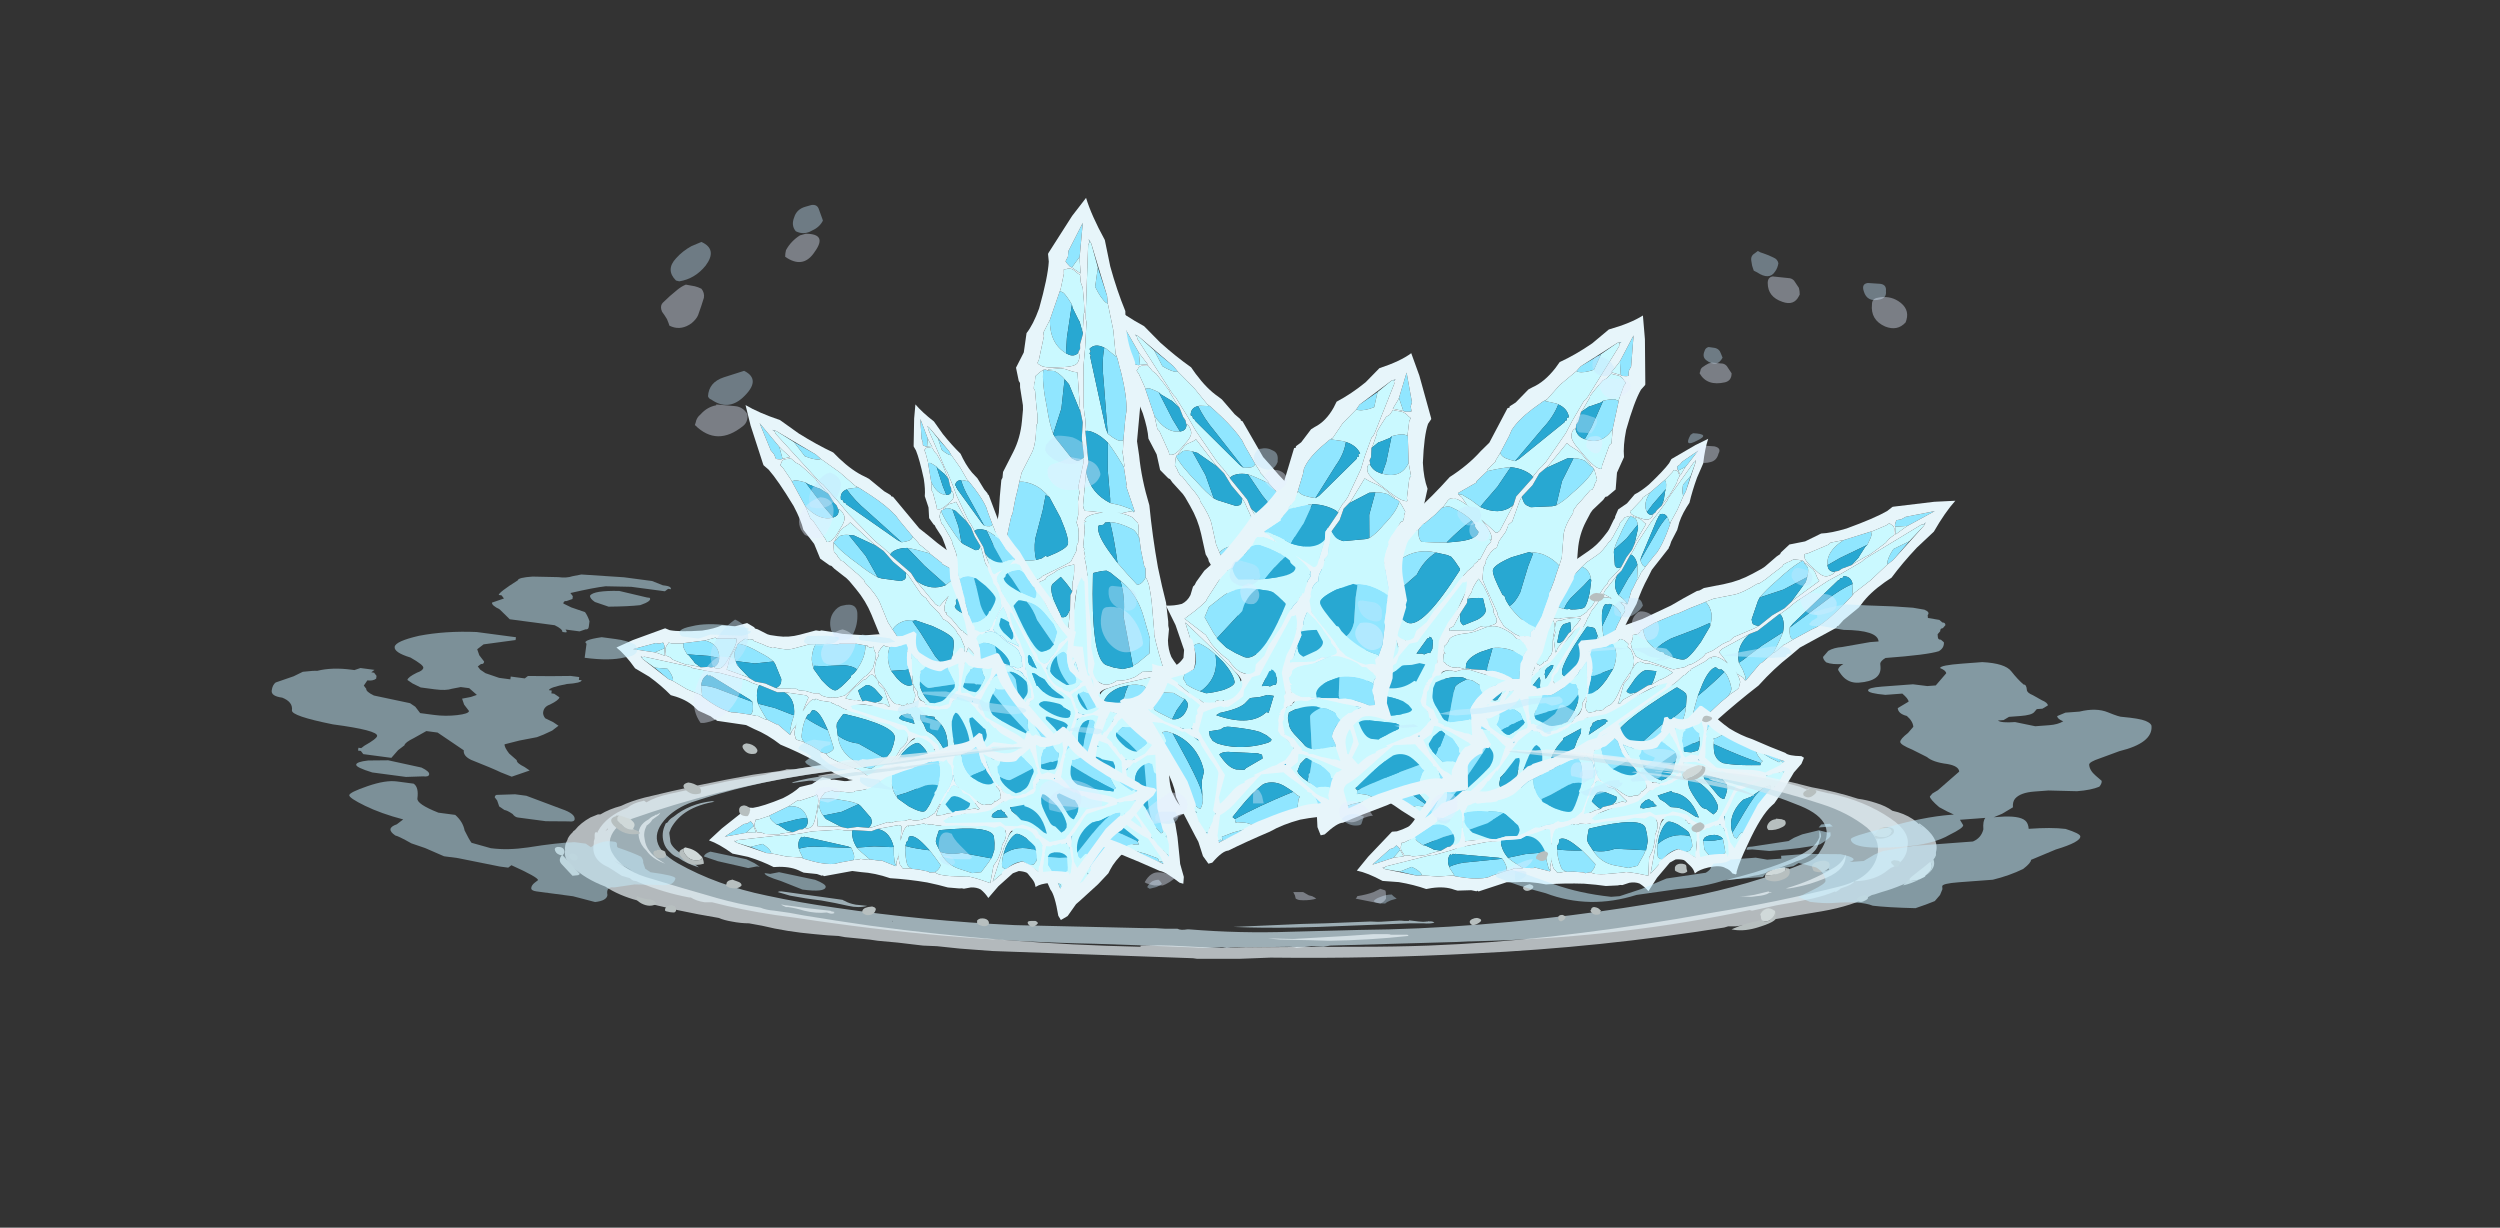 <?xml version="1.0" encoding="UTF-8" standalone="no"?>
<svg xmlns:ffdec="https://www.free-decompiler.com/flash" xmlns:xlink="http://www.w3.org/1999/xlink" ffdec:objectType="frame" height="109.85px" width="223.7px" xmlns="http://www.w3.org/2000/svg">
  <rect width="100%" height="100%" fill="#333333" stroke="none"/>
  <g transform="matrix(1.0, 0.0, 0.0, 1.0, 110.95, 66.15)">
    <use ffdec:characterId="1418" height="62.3" transform="matrix(-0.068, -0.307, 0.385, -0.086, -0.105, 14.704)" width="173.95" xlink:href="#sprite0"/>
    <use ffdec:characterId="1418" height="62.3" transform="matrix(0.173, -0.119, 0.149, 0.216, 11.597, -6.488)" width="173.95" xlink:href="#sprite0"/>
    <use ffdec:characterId="1418" height="62.3" transform="matrix(0.153, -0.3, 0.48, 0.245, -41.056, 3.397)" width="173.95" xlink:href="#sprite0"/>
    <use ffdec:characterId="1418" height="62.3" transform="matrix(-0.119, -0.29, 0.364, -0.15, -24.049, 20.752)" width="173.95" xlink:href="#sprite0"/>
    <use ffdec:characterId="1418" height="62.3" transform="matrix(0.309, -0.061, 0.077, 0.386, 10.154, -11.272)" width="173.95" xlink:href="#sprite0"/>
    <use ffdec:characterId="1418" height="62.3" transform="matrix(-0.012, -0.21, 0.263, -0.015, -27.32, 6.585)" width="173.95" xlink:href="#sprite0"/>
    <use ffdec:characterId="1418" height="62.3" transform="matrix(0.026, -0.331, -0.479, -0.218, 32.205, 19.963)" width="173.95" xlink:href="#sprite0"/>
    <use ffdec:characterId="1418" height="62.3" transform="matrix(-0.188, 0.166, 0.144, 0.37, 42.96, -17.642)" width="173.95" xlink:href="#sprite0"/>
    <use ffdec:characterId="1418" height="62.3" transform="matrix(-0.057, -0.316, -0.553, -0.183, 26.017, 20.677)" width="173.95" xlink:href="#sprite0"/>
    <use ffdec:characterId="1418" height="62.3" transform="matrix(-0.242, 0.065, -0.033, 0.397, -13.648, -20.073)" width="173.95" xlink:href="#sprite0"/>
    <use ffdec:characterId="1418" height="62.3" transform="matrix(-0.204, 0.135, 0.09, 0.374, -12.153, -14.962)" width="173.95" xlink:href="#sprite0"/>
    <use ffdec:characterId="458" height="30.4" transform="matrix(1.469, 0.0, 0.0, 1.077, -61.339, -13.095)" width="84.2" xlink:href="#shape1"/>
    <use ffdec:characterId="459" height="42.55" transform="matrix(1.469, 0.0, 0.0, 1.469, -51.785, -47.806)" width="75.9" xlink:href="#shape2"/>
    <use ffdec:characterId="1099" height="5.45" transform="matrix(-5.048, 0.376, 0.376, 5.048, 80.609, -14.052)" width="13.35" xlink:href="#shape3"/>
    <use ffdec:characterId="1100" height="5.75" transform="matrix(5.025, 0.667, -0.667, 5.025, -84.769, -18.431)" width="14.65" xlink:href="#shape4"/>
  </g>
  <defs>
    <g id="sprite0" transform="matrix(1.0, 0.0, 0.0, 1.0, 70.0, 32.55)">
      <use ffdec:characterId="1417" height="8.9" transform="matrix(7.0, 0.0, 0.0, 7.0, -70.0, -32.55)" width="24.85" xlink:href="#shape0"/>
    </g>
    <g id="shape0" transform="matrix(1.0, 0.0, 0.0, 1.0, 10.0, 4.65)">
      <path d="M1.35 -2.3 L1.9 -2.45 2.8 -2.6 2.9 -2.6 3.45 -2.7 3.8 -2.75 4.1 -2.8 Q4.25 -2.65 4.25 -2.4 4.25 -2.25 4.1 -2.0 L4.1 -2.1 3.55 -2.0 2.45 -1.85 Q2.0 -1.75 1.75 -1.6 1.4 -1.9 1.4 -2.2 1.4 -2.25 1.4 -2.3 L1.35 -2.3 M8.3 -3.5 L8.35 -3.45 8.35 -3.4 8.45 -3.25 Q8.45 -3.1 8.35 -2.95 L7.3 -2.7 6.3 -2.6 Q6.6 -2.8 7.05 -3.0 7.85 -3.4 8.3 -3.5 M0.1 -2.05 L0.15 -1.85 Q0.15 -1.55 -0.1 -1.25 L-0.9 -1.15 -1.05 -1.15 -0.95 -1.3 Q-0.85 -1.55 -0.9 -1.85 L-0.8 -2.0 -0.2 -2.0 0.0 -2.05 0.1 -2.05 M-1.15 -0.6 L-1.3 -0.6 -1.35 -0.6 -1.3 -0.65 -1.3 -0.6 -1.15 -0.6 M13.3 -3.9 L13.4 -3.9 13.5 -3.95 13.45 -3.9 13.3 -3.9 M12.7 -3.45 L11.9 -2.95 11.65 -2.85 11.65 -2.9 Q11.7 -3.05 12.0 -3.3 L12.7 -3.45 M10.1 -2.15 L9.95 -2.05 9.5 -1.8 Q8.85 -1.45 8.35 -1.3 L8.1 -1.25 7.3 -1.05 Q7.2 -1.1 7.2 -1.2 7.2 -1.3 7.25 -1.45 L8.95 -2.1 Q9.55 -2.35 10.1 -2.45 L10.1 -2.4 10.0 -2.1 10.1 -2.15 M6.4 -0.75 L5.85 -0.5 5.8 -0.5 5.1 -0.05 5.05 -0.05 5.1 -0.15 5.05 -0.4 4.95 -0.65 5.1 -0.7 6.0 -1.05 6.95 -1.35 Q6.8 -1.15 6.5 -0.85 L6.4 -0.75 M4.25 0.35 L3.9 0.5 3.4 0.75 3.35 0.8 3.05 0.9 Q2.75 0.9 2.65 0.8 2.85 0.45 3.05 0.15 3.85 -0.2 4.3 -0.45 4.45 -0.25 4.45 0.1 4.45 0.2 4.25 0.35 M-0.85 2.2 Q-1.4 2.15 -1.85 2.3 L-2.15 2.55 -2.2 2.55 -2.4 2.6 -2.55 2.55 -2.6 2.55 Q-2.7 2.4 -2.7 2.25 L-2.65 2.2 Q-1.8 1.7 -0.9 1.7 -0.7 1.85 -0.65 2.05 -0.7 2.1 -0.75 2.15 L-0.85 2.2 M-4.45 3.7 L-5.05 3.65 -4.45 3.7 M-5.4 3.55 L-7.55 3.0 -7.75 2.8 -7.75 2.75 Q-7.45 2.65 -7.25 2.65 L-7.0 2.65 Q-6.75 2.65 -5.9 2.85 L-4.9 3.1 -4.9 3.25 -5.0 3.35 -5.3 3.3 Q-5.45 3.3 -5.45 3.45 L-5.4 3.55 M-6.65 0.55 L-6.3 0.2 -6.35 0.35 -6.25 0.35 -5.95 0.3 -5.8 0.25 -5.8 0.3 -5.7 0.4 Q-6.85 1.35 -7.7 1.95 L-7.85 1.95 -7.8 1.9 Q-7.7 1.7 -7.7 1.65 L-7.7 1.55 -6.65 0.55 M-6.25 0.1 L-5.95 -0.1 -5.6 -0.4 -5.55 -0.1 -5.8 -0.15 Q-6.0 -0.15 -6.0 0.0 L-6.25 0.1 M-5.05 -0.6 L-4.6 -0.7 -4.55 -0.7 -4.55 -0.6 -4.4 -0.6 Q-4.25 -0.5 -4.15 -0.4 L-4.1 -0.2 -4.65 -0.1 -4.75 -0.05 -4.8 -0.05 -5.05 0.0 -5.2 -0.2 -5.1 -0.3 Q-5.0 -0.45 -5.0 -0.5 -5.0 -0.55 -5.05 -0.6 M-4.25 -0.85 L-4.2 -0.9 -4.25 -0.85 M-3.95 -0.7 L-3.9 -0.65 -3.95 -0.7 M-3.75 -0.9 L-3.75 -0.95 -3.75 -0.9 M-3.15 -0.85 L-3.05 -0.85 -2.8 -0.8 Q-2.7 -0.8 -2.4 -0.9 -2.2 -0.95 -1.95 -1.1 -1.85 -1.0 -1.7 -1.0 L-1.65 -0.8 -1.7 -0.65 Q-2.1 -0.35 -2.25 -0.35 L-3.6 -0.25 -3.6 -0.3 Q-3.15 -0.85 -3.15 -0.8 L-3.15 -0.85 M-0.25 1.55 L-0.2 1.6 1.35 0.85 Q2.0 0.7 2.5 0.4 2.35 0.9 1.65 1.3 L1.05 1.65 0.55 1.8 0.0 1.65 -0.25 1.55 M9.25 -3.2 Q9.3 -3.65 10.1 -3.9 L11.25 -4.0 11.25 -3.9 Q11.2 -3.8 11.0 -3.6 L9.8 -3.35 9.25 -3.2 M12.25 -4.0 L12.25 -4.05 Q12.3 -4.15 12.35 -4.2 L12.55 -4.2 12.75 -4.25 13.95 -4.25 12.75 -3.95 12.25 -4.0 M-4.3 3.05 L-3.85 2.9 -3.25 2.65 -3.25 2.7 -3.15 2.9 -3.3 3.2 -3.25 3.25 -3.9 3.45 -4.15 3.45 -4.2 3.35 -4.3 3.05 M-7.95 1.65 L-8.0 1.75 -8.3 2.05 -8.65 2.35 -8.8 2.35 -8.8 2.4 -8.85 2.45 -9.0 2.5 -7.95 1.65 M-7.95 2.85 Q-7.9 2.95 -7.85 3.0 L-8.15 3.0 -7.95 2.85 M-8.6 2.85 L-9.15 2.65 -8.4 2.6 Q-8.7 2.65 -8.7 2.75 L-8.6 2.85" fill="#90e6ff" fill-rule="evenodd" stroke="none"/>
      <path d="M1.35 -2.3 L1.4 -2.3 Q1.4 -2.25 1.4 -2.2 1.4 -1.9 1.75 -1.6 L1.9 -1.5 2.05 -1.45 2.05 -1.4 Q2.6 -1.1 2.8 -1.1 3.0 -1.1 3.6 -1.55 L4.1 -2.0 Q4.25 -2.25 4.25 -2.4 4.25 -2.65 4.1 -2.8 L4.45 -2.85 5.3 -2.85 Q5.65 -2.85 6.3 -3.05 L6.4 -3.05 6.7 -3.15 Q6.8 -3.2 7.45 -3.45 L7.5 -3.5 7.7 -3.55 7.75 -3.55 7.95 -3.6 8.15 -3.55 8.3 -3.5 Q7.85 -3.4 7.05 -3.0 6.6 -2.8 6.3 -2.6 L6.2 -2.5 5.8 -1.95 5.8 -1.85 Q5.8 -1.75 6.05 -1.7 L5.85 -1.65 4.95 -1.5 Q4.85 -1.45 4.75 -1.4 L4.7 -1.4 4.45 -1.35 4.0 -1.2 3.7 -1.15 Q3.6 -1.05 3.25 -0.95 L3.05 -0.9 2.95 -0.9 2.75 -0.85 2.3 -0.85 Q2.25 -0.85 1.3 -1.3 1.2 -1.3 1.05 -1.4 L0.9 -1.5 0.8 -1.8 0.8 -1.95 Q0.95 -2.1 0.95 -2.2 L1.15 -2.2 1.25 -2.25 1.3 -2.25 1.3 -2.3 1.35 -2.3 M8.35 -3.4 L8.4 -3.4 8.65 -3.15 8.7 -3.05 8.75 -2.85 8.8 -2.75 7.6 -2.3 7.5 -2.25 8.25 -2.8 8.35 -2.95 Q8.45 -3.1 8.45 -3.25 L8.35 -3.4 M-0.1 -1.25 Q0.15 -1.55 0.15 -1.85 L0.1 -2.05 0.3 -2.1 0.4 -2.15 0.45 -2.15 Q0.5 -2.1 0.55 -2.1 L0.7 -1.95 0.65 -1.85 0.75 -1.75 Q0.8 -1.6 0.8 -1.45 0.8 -1.2 0.45 -0.95 L0.2 -0.75 0.05 -0.6 Q-0.35 -0.1 -0.6 -0.1 L-0.75 -0.05 -0.85 0.0 -1.0 0.0 Q-1.1 0.0 -1.1 -0.05 L-1.15 0.0 -1.45 0.0 -1.45 -0.05 -1.5 -0.1 -1.5 -0.15 Q-1.55 -0.25 -1.4 -0.4 L-1.35 -0.6 -1.3 -0.6 -1.15 -0.6 Q-0.85 -0.65 -0.45 -0.95 L-0.1 -1.25 M-1.3 -0.6 L-1.3 -0.6 M0.65 -0.35 L0.05 -0.2 -0.1 -0.1 -0.2 -0.1 -0.15 -0.15 0.2 -0.7 0.5 -0.9 Q0.55 -1.05 0.7 -1.15 0.85 -1.3 0.95 -1.3 L1.05 -1.3 Q1.15 -1.25 1.25 -1.2 L1.35 -1.2 Q1.7 -1.05 1.75 -1.05 L2.05 -0.9 2.25 -0.75 Q1.8 -0.6 1.65 -0.6 L1.3 -0.5 Q1.45 -0.65 1.6 -0.9 L1.2 -1.0 Q1.0 -1.0 0.7 -0.8 L0.25 -0.45 Q0.3 -0.35 0.45 -0.35 L0.65 -0.35 M0.65 -0.25 L1.55 -0.45 1.8 -0.5 2.0 -0.5 2.1 -0.35 2.35 -0.45 2.65 -0.6 2.7 -0.6 2.9 -0.7 2.95 -0.7 3.0 -0.75 3.6 -0.9 3.85 -1.0 3.9 -0.95 3.9 -1.0 Q4.15 -1.05 4.5 -0.7 L4.35 -0.95 4.25 -1.1 4.3 -1.15 4.4 -1.2 5.6 -1.5 5.5 -1.45 Q4.95 -1.15 4.95 -0.65 L5.05 -0.4 5.1 -0.15 5.05 -0.05 5.0 -0.15 4.8 -0.3 4.75 -0.4 Q4.85 -0.2 4.85 -0.05 4.85 0.0 4.8 0.05 L4.75 0.15 4.65 0.2 4.35 0.3 4.25 0.35 Q4.45 0.2 4.45 0.1 4.45 -0.25 4.3 -0.45 L4.2 -0.55 4.15 -0.55 Q4.1 -0.55 4.05 -0.6 L4.0 -0.65 3.95 -0.65 Q3.65 -0.6 3.25 -0.1 L3.05 0.15 Q2.85 0.45 2.65 0.8 2.75 0.9 3.05 0.9 L3.0 0.95 2.85 1.05 Q2.55 1.2 2.3 1.3 L1.4 1.65 1.25 1.7 Q1.05 1.8 0.7 2.0 L0.2 2.3 -0.2 1.85 -0.5 1.75 Q-0.8 1.6 -0.95 1.4 -1.25 1.3 -1.3 1.15 -1.3 1.1 -1.3 1.0 L-1.7 1.2 Q-1.5 1.2 -1.35 1.3 -1.0 1.5 -0.75 1.7 L0.05 2.3 -0.55 2.25 -0.65 2.3 -0.85 2.2 -0.75 2.15 Q-0.7 2.1 -0.65 2.05 -0.7 1.85 -0.9 1.7 L-1.1 1.55 Q-1.45 1.35 -1.8 1.35 -1.95 1.35 -2.3 1.65 -2.6 1.95 -2.7 2.1 L-2.7 2.25 Q-2.7 2.4 -2.6 2.55 L-2.55 2.55 -2.4 2.6 -2.2 2.55 -2.15 2.55 -2.6 2.95 -2.75 2.7 -2.95 2.5 -2.7 3.05 -4.45 3.7 -5.05 3.65 -5.4 3.55 -5.45 3.45 Q-5.45 3.3 -5.3 3.3 L-5.0 3.35 -4.9 3.25 -4.9 3.1 Q-4.95 2.75 -5.4 2.6 -5.7 2.5 -6.1 2.5 L-6.55 2.6 -7.2 2.65 -7.25 2.65 Q-7.45 2.65 -7.75 2.75 L-7.75 2.8 -7.55 3.0 -9.25 2.7 -6.65 0.55 -7.7 1.55 -7.7 1.65 Q-7.7 1.7 -7.8 1.9 L-7.85 1.95 -7.7 1.95 -7.65 2.0 -7.2 1.8 Q-6.3 1.4 -5.8 1.1 -5.55 0.9 -5.55 0.7 -5.55 0.6 -5.7 0.4 L-5.8 0.3 -5.8 0.25 -5.95 0.3 -6.25 0.35 -6.35 0.35 -6.3 0.2 -6.25 0.1 -6.0 0.0 Q-6.0 -0.15 -5.8 -0.15 L-5.55 -0.1 -5.6 -0.4 -5.95 -0.1 -5.45 -0.55 -5.05 -0.6 Q-5.0 -0.55 -5.0 -0.5 -5.0 -0.45 -5.1 -0.3 L-5.2 -0.2 -5.05 0.0 Q-4.9 0.2 -4.75 0.2 L-4.4 0.1 -4.1 -0.05 -4.05 -0.1 -4.1 -0.2 -4.15 -0.4 Q-4.25 -0.5 -4.4 -0.6 L-4.55 -0.6 -4.55 -0.7 -4.6 -0.7 -4.25 -0.85 -4.2 -0.9 Q-4.15 -1.0 -4.05 -0.85 -3.95 -0.85 -3.95 -0.7 L-3.9 -0.65 -3.75 -0.9 -3.75 -0.95 -3.5 -0.95 Q-3.15 -1.0 -3.15 -0.85 L-3.15 -0.8 Q-3.15 -0.85 -3.6 -0.3 L-3.6 -0.25 -3.6 -0.15 -3.55 -0.1 Q-3.45 -0.05 -3.3 0.05 -3.1 0.2 -2.9 0.2 L-2.6 0.2 -2.35 0.15 -2.15 0.0 Q-1.8 -0.3 -1.7 -0.55 L-1.7 -0.65 -1.65 -0.8 -1.7 -1.0 Q-1.85 -1.0 -1.95 -1.1 L-1.9 -1.25 Q-1.8 -1.25 -1.75 -1.2 L-1.55 -1.3 -1.45 -1.4 -1.35 -1.45 -1.1 -1.65 -1.25 -0.95 -1.3 -0.7 Q-1.4 -0.5 -1.6 -0.35 L-1.65 -0.2 Q-1.8 0.0 -2.0 0.05 L-2.05 0.1 -1.95 0.1 -2.2 0.2 -2.15 0.2 -1.95 0.15 -1.8 0.15 -0.75 0.1 -0.4 0.0 0.65 -0.25 M6.95 -1.95 L7.0 -1.95 7.4 -2.1 7.5 -2.15 7.75 -2.25 9.15 -2.7 9.75 -2.85 10.65 -3.1 10.75 -3.15 10.9 -3.2 13.3 -3.9 13.45 -3.9 13.4 -3.85 12.7 -3.45 12.0 -3.3 Q11.7 -3.05 11.65 -2.9 L11.65 -2.85 10.85 -2.45 10.1 -2.15 10.0 -2.1 10.1 -2.4 10.1 -2.45 Q10.1 -2.7 9.8 -2.75 L9.75 -2.7 9.65 -2.7 9.6 -2.65 9.55 -2.65 7.4 -1.55 7.25 -1.45 Q7.2 -1.3 7.2 -1.2 7.2 -1.1 7.3 -1.05 L6.95 -0.95 6.9 -0.95 6.8 -0.9 6.45 -0.75 6.4 -0.75 6.5 -0.85 Q6.8 -1.15 6.95 -1.35 7.05 -1.55 7.05 -1.7 7.05 -1.9 6.95 -1.95 M2.5 0.4 L2.6 0.1 2.6 0.0 2.5 -0.1 2.3 -0.25 2.25 -0.25 Q-0.6 0.6 -0.6 1.0 L-0.55 1.2 -0.45 1.4 -0.25 1.55 0.0 1.65 0.55 1.8 1.05 1.65 1.65 1.3 Q2.35 0.9 2.5 0.4 M9.5 -2.95 Q9.4 -2.85 9.15 -2.85 8.95 -2.85 8.7 -3.15 8.45 -3.4 8.4 -3.55 L8.4 -3.6 Q8.4 -3.7 8.45 -3.7 L8.55 -3.7 9.45 -3.85 9.55 -3.9 10.1 -3.9 Q9.3 -3.65 9.25 -3.2 L9.25 -3.15 Q9.25 -3.0 9.45 -2.95 L9.5 -2.95 M11.25 -4.0 L11.3 -4.0 11.9 -4.1 12.05 -4.15 12.1 -4.1 Q12.2 -4.05 12.2 -3.95 L12.15 -3.8 12.15 -3.75 11.9 -3.65 11.75 -3.55 Q11.25 -3.35 10.95 -3.25 L10.9 -3.25 10.35 -3.1 10.2 -3.05 10.55 -3.25 10.6 -3.3 10.9 -3.55 11.0 -3.6 Q11.2 -3.8 11.25 -3.9 L11.25 -4.0 M12.25 -4.0 L12.75 -3.95 12.6 -3.9 12.2 -3.75 12.25 -4.0 M-0.5 0.65 L-0.5 0.65 M-0.75 0.35 L-0.85 0.3 -1.15 0.3 -1.35 0.35 Q-1.35 0.4 -1.5 0.5 L-1.5 0.55 -1.6 0.7 -0.85 0.45 -0.8 0.4 -0.75 0.4 -0.75 0.35 M-1.9 0.6 L-1.85 0.45 -2.65 0.65 -2.65 0.7 Q-3.5 1.15 -3.5 1.9 L-3.5 1.95 -3.35 1.85 Q-2.85 1.3 -2.5 1.15 L-2.3 1.05 -2.25 1.0 -2.1 0.8 -1.9 0.6 M-2.8 1.7 L-3.0 1.9 -2.9 1.9 -2.85 1.85 Q-2.85 1.75 -2.75 1.7 L-2.8 1.7 M-3.3 0.4 L-3.5 0.3 Q-3.55 0.1 -3.85 0.2 -3.75 0.2 -3.7 0.2 L-3.4 0.4 -3.3 0.45 -3.3 0.4 M-3.35 0.8 L-3.35 0.8 M-4.05 0.9 L-4.15 1.0 Q-4.7 1.6 -4.7 2.05 L-4.65 2.15 -4.5 2.2 -4.3 2.2 -4.05 1.9 Q-3.85 1.8 -3.8 1.65 -3.6 1.15 -3.6 0.95 L-3.65 0.8 -3.75 0.7 Q-3.85 0.7 -4.0 0.85 L-4.05 0.9 M-4.85 0.7 L-4.55 0.45 -4.65 0.45 -4.85 0.7 M-5.5 1.6 L-5.55 1.7 -5.55 1.75 Q-5.55 1.9 -5.15 2.05 -4.95 1.95 -4.85 1.7 -4.65 1.3 -4.55 1.1 L-4.55 1.0 -4.7 1.0 -5.35 1.45 -5.45 1.5 -5.5 1.6 M-4.75 2.5 L-4.85 2.5 Q-4.65 2.65 -4.55 2.9 L-4.55 2.8 Q-4.55 2.65 -4.25 2.5 L-4.75 2.5 M-3.2 2.15 L-3.2 2.25 -3.05 2.3 -3.2 2.15 M-3.25 2.65 Q-3.35 2.6 -3.4 2.6 -3.6 2.6 -3.95 2.75 -4.25 2.9 -4.3 3.05 L-4.2 3.35 -4.15 3.45 -3.9 3.45 -3.25 3.25 -3.3 3.2 -3.15 2.9 -3.25 2.7 -3.25 2.65 M-7.95 1.65 L-9.0 2.5 -8.85 2.45 -8.8 2.4 -8.8 2.35 -8.65 2.35 -8.3 2.05 -8.0 1.75 -7.95 1.65 M-7.5 2.35 L-8.2 2.5 -7.55 2.35 -7.5 2.35 M-8.6 2.85 L-8.7 2.75 Q-8.7 2.65 -8.4 2.6 L-9.15 2.65 -8.6 2.85 M-7.95 2.85 L-8.15 3.0 -7.85 3.0 Q-7.9 2.95 -7.95 2.85" fill="#caf9ff" fill-rule="evenodd" stroke="none"/>
      <path d="M1.75 -1.6 Q2.0 -1.75 2.45 -1.85 L3.55 -2.0 4.1 -2.1 4.1 -2.0 3.6 -1.55 Q3.0 -1.1 2.8 -1.1 2.6 -1.1 2.05 -1.4 L2.05 -1.45 1.9 -1.5 1.75 -1.6 M7.5 -2.25 L7.2 -2.1 6.65 -1.95 6.05 -1.7 Q5.8 -1.75 5.8 -1.85 L5.8 -1.95 6.2 -2.5 6.3 -2.6 7.3 -2.7 8.35 -2.95 8.25 -2.8 7.5 -2.25 M-0.1 -1.25 L-0.45 -0.95 Q-0.85 -0.65 -1.15 -0.6 L-1.3 -0.6 -1.25 -0.75 -1.05 -1.1 -1.05 -1.15 -0.9 -1.15 -0.1 -1.25 M1.3 -0.5 L1.15 -0.5 0.65 -0.35 0.45 -0.35 Q0.3 -0.35 0.25 -0.45 L0.7 -0.8 Q1.0 -1.0 1.2 -1.0 L1.6 -0.9 Q1.45 -0.65 1.3 -0.5 M0.65 -0.25 L1.55 -0.45 0.65 -0.25 M1.8 -0.5 L2.0 -0.5 1.8 -0.5 M5.6 -1.5 L5.95 -1.55 6.95 -1.95 Q7.05 -1.9 7.05 -1.7 7.05 -1.55 6.95 -1.35 L6.0 -1.05 5.1 -0.7 4.95 -0.65 Q4.95 -1.15 5.5 -1.45 L5.6 -1.5 M-0.75 0.1 L-0.4 0.0 -0.75 0.1 M-0.25 1.55 L-0.45 1.4 -0.55 1.2 -0.6 1.0 Q-0.6 0.6 2.25 -0.25 L2.3 -0.25 2.5 -0.1 2.6 0.0 2.6 0.1 2.5 0.4 Q2.0 0.7 1.35 0.85 L-0.2 1.6 -0.25 1.55 M3.05 0.15 L3.25 -0.1 Q3.65 -0.6 3.95 -0.65 L4.0 -0.65 4.05 -0.6 Q4.1 -0.55 4.15 -0.55 L4.2 -0.55 4.3 -0.45 Q3.85 -0.2 3.05 0.15 M9.5 -2.95 L9.45 -2.95 Q9.25 -3.0 9.25 -3.15 L9.25 -3.2 9.8 -3.35 11.0 -3.6 10.9 -3.55 10.6 -3.3 10.55 -3.25 10.2 -3.05 9.8 -3.0 9.65 -2.95 9.5 -2.95 M7.25 -1.45 L7.4 -1.55 9.55 -2.65 9.6 -2.65 9.65 -2.7 9.75 -2.7 9.8 -2.75 Q10.1 -2.7 10.1 -2.45 9.55 -2.35 8.95 -2.1 L7.25 -1.45 M-5.05 0.0 L-4.8 -0.05 -4.75 -0.05 -4.65 -0.1 -4.1 -0.2 -4.05 -0.1 -4.1 -0.05 -4.4 0.1 -4.75 0.2 Q-4.9 0.2 -5.05 0.0 M-1.7 -0.65 L-1.7 -0.55 Q-1.8 -0.3 -2.15 0.0 L-2.35 0.15 -2.6 0.2 -2.9 0.2 Q-3.1 0.2 -3.3 0.05 -3.45 -0.05 -3.55 -0.1 L-3.6 -0.15 -3.6 -0.25 -2.25 -0.35 Q-2.1 -0.35 -1.7 -0.65 M-0.75 0.35 L-0.75 0.4 -0.8 0.4 -0.85 0.45 -1.6 0.7 -1.5 0.55 -1.5 0.5 Q-1.35 0.4 -1.35 0.35 L-1.15 0.3 -0.85 0.3 -0.75 0.35 M-0.9 1.7 Q-1.8 1.7 -2.65 2.2 L-2.7 2.25 -2.7 2.1 Q-2.6 1.95 -2.3 1.65 -1.95 1.35 -1.8 1.35 -1.45 1.35 -1.1 1.55 L-0.9 1.7 M-1.9 0.6 L-2.1 0.8 -2.25 1.0 -2.3 1.05 -2.5 1.15 Q-2.85 1.3 -3.35 1.85 L-3.5 1.95 -3.5 1.9 Q-3.5 1.15 -2.65 0.7 L-2.65 0.65 -1.85 0.45 -1.9 0.6 M-3.3 0.45 L-3.4 0.4 -3.7 0.2 Q-3.75 0.2 -3.85 0.2 -3.55 0.1 -3.5 0.3 L-3.3 0.4 -3.3 0.45 M-4.05 0.9 L-4.0 0.85 Q-3.85 0.7 -3.75 0.7 L-3.65 0.8 -3.6 0.95 Q-3.6 1.15 -3.8 1.65 -3.85 1.8 -4.05 1.9 L-4.3 2.2 -4.5 2.2 -4.65 2.15 -4.7 2.05 Q-4.7 1.6 -4.15 1.0 L-4.05 0.9 M-3.35 0.8 L-3.35 0.8 M-4.85 0.7 L-4.65 0.45 -4.55 0.45 -4.85 0.7 M-5.7 0.4 Q-5.55 0.6 -5.55 0.7 -5.55 0.9 -5.8 1.1 -6.3 1.4 -7.2 1.8 L-7.65 2.0 -7.7 1.95 Q-6.85 1.35 -5.7 0.4 M-5.5 1.6 L-5.45 1.5 -5.35 1.45 -4.7 1.0 -4.55 1.0 -4.55 1.1 Q-4.65 1.3 -4.85 1.7 -4.95 1.95 -5.15 2.05 -5.55 1.9 -5.55 1.75 L-5.55 1.7 -5.5 1.6 M-4.75 2.5 L-4.25 2.5 Q-4.55 2.65 -4.55 2.8 L-4.55 2.9 Q-4.65 2.65 -4.85 2.5 L-4.75 2.5 M-4.9 3.1 L-5.9 2.85 Q-6.75 2.65 -7.0 2.65 L-7.25 2.65 -7.2 2.65 -6.55 2.6 -6.1 2.5 Q-5.7 2.5 -5.4 2.6 -4.95 2.75 -4.9 3.1 M-4.3 3.05 Q-4.25 2.9 -3.95 2.75 -3.6 2.6 -3.4 2.6 -3.35 2.6 -3.25 2.65 L-3.85 2.9 -4.3 3.05 M-7.5 2.35 L-7.55 2.35 -8.2 2.5 -7.5 2.35" fill="#28a8d2" fill-rule="evenodd" stroke="none"/>
      <path d="M1.45 -2.65 L2.7 -2.9 3.25 -3.05 3.85 -3.2 3.95 -3.2 4.15 -3.25 5.0 -3.25 Q5.6 -3.25 6.2 -3.4 L6.6 -3.5 6.75 -3.55 7.3 -3.8 7.45 -3.85 7.5 -3.9 7.9 -4.1 8.55 -4.1 9.25 -4.25 Q9.65 -4.2 10.3 -4.25 11.5 -4.4 12.05 -4.55 L12.3 -4.65 12.35 -4.65 14.0 -4.55 14.85 -4.45 Q14.35 -4.15 13.75 -3.6 L12.95 -3.2 Q12.25 -2.8 11.7 -2.4 L11.4 -2.3 Q10.7 -2.05 10.3 -1.75 L10.15 -1.65 9.45 -1.35 9.2 -1.2 9.15 -1.2 9.1 -1.15 7.5 -0.75 7.05 -0.55 Q6.3 -0.25 5.55 0.2 4.55 0.6 3.6 1.05 3.0 1.35 2.55 1.6 L1.95 1.85 1.8 1.9 1.7 1.95 1.3 2.05 Q1.0 2.15 0.8 2.3 0.6 2.5 0.5 2.7 L-0.2 2.55 -1.15 2.45 -1.5 2.5 Q-1.75 2.6 -1.9 2.7 L-1.95 2.75 -2.05 2.9 Q-2.2 3.1 -2.2 3.2 L-2.2 3.3 -2.25 3.3 Q-2.5 3.3 -3.0 3.45 -3.65 3.65 -3.85 3.85 -4.05 4.0 -4.1 4.15 L-4.25 4.25 -4.3 4.25 -4.35 4.2 Q-4.7 4.0 -5.45 3.75 -6.7 3.3 -7.45 3.3 L-7.6 3.3 -8.15 3.2 -9.0 3.0 -9.2 2.95 -9.75 2.9 -10.0 2.8 -9.9 2.7 Q-9.25 2.4 -9.15 2.25 -8.55 1.8 -7.75 1.15 -7.25 0.8 -6.8 0.35 -6.4 -0.1 -6.2 -0.45 L-5.85 -0.85 -5.75 -0.9 -4.95 -0.85 Q-4.8 -0.85 -4.5 -1.0 -4.3 -1.1 -4.2 -1.2 L-4.05 -1.2 -3.95 -1.25 -3.9 -1.35 -3.75 -1.4 -3.7 -1.4 -3.65 -1.35 -3.3 -1.15 -3.3 -1.1 -3.0 -1.1 Q-2.7 -1.1 -2.4 -1.2 -2.2 -1.25 -1.55 -1.6 -1.25 -1.8 -1.3 -2.25 L-1.15 -2.35 -0.55 -2.3 Q-0.1 -2.35 0.4 -2.5 L0.6 -2.55 1.45 -2.65 M1.9 -2.45 L1.35 -2.3 1.3 -2.3 1.3 -2.25 1.25 -2.25 1.15 -2.2 0.95 -2.2 Q0.95 -2.1 0.8 -1.95 L0.8 -1.8 0.9 -1.5 1.05 -1.4 Q1.2 -1.3 1.3 -1.3 2.25 -0.85 2.3 -0.85 L2.75 -0.85 2.95 -0.9 3.05 -0.9 3.25 -0.95 Q3.6 -1.05 3.7 -1.15 L4.0 -1.2 4.45 -1.35 4.7 -1.4 4.75 -1.4 Q4.85 -1.45 4.95 -1.5 L5.85 -1.65 6.05 -1.7 6.65 -1.95 7.2 -2.1 7.6 -2.3 8.8 -2.75 8.75 -2.85 8.7 -3.05 8.65 -3.15 8.4 -3.4 8.35 -3.4 8.35 -3.45 8.3 -3.5 8.15 -3.55 7.95 -3.6 7.75 -3.55 7.7 -3.55 7.5 -3.5 7.45 -3.45 Q6.8 -3.2 6.7 -3.15 L6.4 -3.05 6.3 -3.05 Q5.65 -2.85 5.3 -2.85 L4.45 -2.85 4.1 -2.8 3.8 -2.75 3.45 -2.7 2.9 -2.6 2.8 -2.6 1.9 -2.45 M2.7 -0.6 L2.65 -0.6 2.35 -0.45 1.85 -0.25 1.25 -0.05 0.25 0.35 -0.25 0.5 -0.75 0.75 -1.05 0.8 Q-1.35 0.95 -1.3 1.15 -1.25 1.3 -0.95 1.4 -0.8 1.6 -0.5 1.75 L-0.2 1.85 0.2 2.3 0.7 2.0 Q1.05 1.8 1.25 1.7 L1.4 1.65 2.3 1.3 Q2.55 1.2 2.85 1.05 L3.0 0.95 3.05 0.9 3.35 0.8 3.4 0.75 3.9 0.5 4.25 0.35 4.35 0.3 4.65 0.2 4.75 0.15 4.8 0.05 Q4.85 0.0 4.85 -0.05 4.85 -0.2 4.75 -0.4 L4.8 -0.3 5.0 -0.15 5.05 -0.05 5.1 -0.05 5.8 -0.5 5.85 -0.5 6.4 -0.75 6.45 -0.75 6.8 -0.9 6.9 -0.95 6.95 -0.95 7.3 -1.05 8.1 -1.25 8.35 -1.3 Q8.85 -1.45 9.5 -1.8 L9.95 -2.05 10.1 -2.15 10.85 -2.45 11.65 -2.85 11.9 -2.95 13.4 -3.85 13.5 -3.95 13.4 -3.9 13.3 -3.9 10.9 -3.2 10.75 -3.15 10.65 -3.1 9.75 -2.85 9.15 -2.7 7.75 -2.25 7.5 -2.15 7.4 -2.1 7.0 -1.95 6.95 -1.95 5.95 -1.55 5.6 -1.5 4.4 -1.2 4.3 -1.15 4.25 -1.1 4.35 -0.95 4.5 -0.7 Q4.15 -1.05 3.9 -1.0 L3.9 -0.95 3.85 -1.0 3.6 -0.9 3.0 -0.75 2.95 -0.7 2.9 -0.7 2.7 -0.6 M1.85 -0.35 Q1.85 -0.4 1.95 -0.45 1.35 -0.5 0.1 -0.05 L-0.5 0.1 -0.75 0.15 -1.6 0.15 -1.7 0.2 -1.9 0.2 -2.1 0.25 -2.2 0.25 -2.4 0.35 -2.45 0.35 -2.55 0.4 -2.55 0.35 -2.6 0.4 -2.85 0.45 -2.95 0.45 -3.3 0.5 -3.45 0.45 Q-3.55 0.25 -3.75 0.25 L-3.8 0.2 -3.85 0.2 -3.95 0.25 -4.1 0.3 -4.45 0.45 -4.65 0.6 -4.8 0.7 -4.9 0.8 -5.55 1.3 -5.55 1.25 Q-5.85 1.5 -5.95 1.55 L-6.0 1.55 Q-6.15 1.7 -6.45 1.85 -7.2 2.2 -7.25 2.25 L-7.0 2.25 -5.95 2.0 -4.65 2.4 -4.6 2.4 -4.45 2.45 -4.4 2.45 -3.55 2.25 -3.2 1.95 -3.05 1.8 -3.05 1.7 -3.0 1.7 -3.0 1.65 -2.95 1.6 -2.55 1.35 -2.3 1.2 -2.0 1.15 Q-1.6 1.0 -1.35 0.9 L-1.15 0.7 -0.85 0.6 1.85 -0.35 M1.05 -1.3 L0.95 -1.3 Q0.85 -1.3 0.7 -1.15 0.55 -1.05 0.5 -0.9 L0.2 -0.7 -0.15 -0.15 -0.2 -0.1 -0.1 -0.1 0.05 -0.2 0.65 -0.35 1.15 -0.5 1.3 -0.5 1.65 -0.6 Q1.8 -0.6 2.25 -0.75 L2.05 -0.9 1.75 -1.05 Q1.7 -1.05 1.35 -1.2 L1.25 -1.2 Q1.15 -1.25 1.05 -1.3 M0.3 -2.1 L0.1 -2.05 0.0 -2.05 -0.2 -2.0 -0.8 -2.0 -0.9 -1.85 Q-0.85 -1.55 -0.95 -1.3 L-1.05 -1.15 -1.05 -1.1 -1.25 -0.75 -1.3 -0.6 -1.3 -0.65 -1.35 -0.6 -1.4 -0.4 Q-1.55 -0.25 -1.5 -0.15 L-1.5 -0.1 -1.45 -0.05 -1.45 0.0 -1.15 0.0 -1.1 -0.05 Q-1.1 0.0 -1.0 0.0 L-0.85 0.0 -0.75 -0.05 -0.6 -0.1 Q-0.35 -0.1 0.05 -0.6 L0.2 -0.75 0.45 -0.95 Q0.8 -1.2 0.8 -1.45 0.8 -1.6 0.75 -1.75 L0.65 -1.85 0.7 -1.95 0.55 -2.1 Q0.5 -2.1 0.45 -2.15 L0.4 -2.15 0.3 -2.1 M9.95 -3.9 L9.55 -3.9 9.45 -3.85 8.55 -3.7 8.45 -3.7 Q8.4 -3.7 8.4 -3.6 L8.4 -3.55 Q8.45 -3.4 8.7 -3.15 8.95 -2.85 9.15 -2.85 9.4 -2.85 9.5 -2.95 L9.65 -2.95 9.8 -3.0 10.2 -3.05 10.35 -3.1 10.9 -3.25 10.95 -3.25 Q11.25 -3.35 11.75 -3.55 L11.9 -3.65 12.15 -3.75 12.15 -3.8 12.2 -3.95 Q12.2 -4.05 12.1 -4.1 L12.05 -4.15 11.9 -4.1 11.3 -4.0 11.25 -4.0 10.1 -3.9 9.95 -3.9 M12.25 -4.0 L12.2 -3.75 12.6 -3.9 12.75 -3.95 13.95 -4.25 12.75 -4.25 12.55 -4.2 12.35 -4.2 Q12.3 -4.15 12.25 -4.05 L12.25 -4.0 M-5.55 -0.05 L-5.8 -0.25 Q-5.95 0.05 -6.35 0.4 -6.7 0.75 -7.25 1.2 -7.7 1.6 -8.2 1.9 L-8.95 2.45 -8.65 2.45 -7.75 2.3 Q-7.4 2.05 -6.85 1.8 L-5.7 1.25 -5.4 1.1 -5.0 0.55 -5.1 0.45 -5.3 0.2 -5.45 0.05 -5.5 0.05 -5.5 -0.05 -5.55 -0.05 M-5.5 -0.45 L-5.55 -0.45 Q-5.5 -0.4 -5.5 -0.25 L-5.45 -0.15 -5.1 0.15 -4.7 0.35 -4.35 0.15 -4.0 0.1 -3.95 0.0 -3.95 -0.35 -4.05 -0.9 -4.2 -0.8 -4.25 -0.75 Q-4.6 -0.6 -4.9 -0.55 L-5.35 -0.45 -5.5 -0.45 M-3.75 -0.7 L-3.75 -0.65 -3.8 -0.45 -3.8 -0.25 -3.85 -0.15 -3.8 -0.15 -3.8 0.0 -3.7 0.0 -3.65 0.05 -3.4 0.15 -3.4 0.2 -3.35 0.35 -2.85 0.35 -2.7 0.3 -2.6 0.3 -2.2 0.2 -2.1 0.15 -2.0 0.05 -1.85 0.0 Q-1.75 -0.05 -1.65 -0.2 L-1.6 -0.35 Q-1.4 -0.5 -1.3 -0.7 L-1.25 -0.95 -1.1 -1.65 -1.35 -1.45 -1.45 -1.4 -1.55 -1.3 -1.8 -1.15 Q-2.1 -1.0 -2.4 -0.9 -2.7 -0.8 -2.8 -0.8 L-3.05 -0.85 -3.2 -0.85 -3.7 -0.9 -3.7 -0.8 -3.75 -0.7 M-0.75 1.7 Q-1.0 1.5 -1.35 1.3 -1.6 1.1 -1.95 1.2 -2.25 1.3 -2.5 1.45 -2.8 1.65 -2.85 1.85 L-2.9 1.9 -2.95 1.9 -3.05 2.05 -3.1 2.15 -3.1 2.2 -3.15 2.2 -3.05 2.3 -3.05 2.35 -2.9 2.55 -2.7 2.75 -2.65 2.75 -2.55 2.9 -2.2 2.55 -1.85 2.3 Q-1.3 2.15 -0.6 2.2 L-0.55 2.25 0.05 2.3 -0.75 1.7 M-2.85 2.85 L-2.95 2.75 -3.0 2.65 -3.15 2.5 -3.1 2.5 -3.3 2.3 -3.55 2.4 -3.7 2.4 -3.8 2.45 -4.15 2.5 -4.15 2.55 Q-4.25 2.55 -4.35 2.6 L-4.45 2.6 -4.45 2.65 -4.55 2.8 -4.55 2.85 -4.5 3.25 -4.3 3.55 -4.2 3.6 -4.2 3.55 -4.25 3.55 Q-3.85 3.35 -3.3 3.15 L-2.8 3.0 -2.85 2.85 M-4.6 0.45 L-4.65 0.45 -4.65 0.5 -4.6 0.45 M-5.0 2.45 L-5.45 2.3 Q-5.8 2.15 -5.95 2.15 L-6.85 2.3 -7.65 2.45 -7.75 2.4 -7.85 2.45 -8.05 2.5 -8.1 2.5 -8.55 2.65 -8.75 2.7 -8.3 2.85 -7.8 2.9 -7.7 2.85 -7.6 2.85 -7.15 2.9 -6.75 2.95 -4.7 3.55 -4.6 3.3 -4.7 2.85 -4.65 2.8 -4.75 2.65 -4.8 2.5 Q-4.9 2.45 -5.0 2.45 M-3.2 3.2 L-3.2 3.2" fill="#e7f5fa" fill-rule="evenodd" stroke="none"/>
    </g>
    <g id="shape1" transform="matrix(1.0, 0.0, 0.0, 1.0, 42.4, 18.85)">
      <path d="M16.1 -5.6 L15.75 -5.65 15.8 -5.7 16.1 -5.7 17.3 -5.65 17.05 -5.7 16.9 -5.75 19.0 -5.55 Q19.45 -5.55 19.8 -5.45 L21.0 -5.25 21.15 -5.3 Q23.55 -5.1 25.85 -4.5 L25.75 -4.55 25.9 -4.55 Q26.65 -4.5 27.35 -4.3 27.75 -4.2 28.1 -4.0 30.85 -3.8 33.45 -2.75 L33.9 -2.5 34.0 -2.6 Q34.6 -2.4 35.2 -2.2 L35.25 -2.2 Q37.4 -1.6 39.0 -0.1 40.25 1.05 40.0 2.3 40.0 2.6 39.9 2.9 39.65 3.65 39.0 4.0 L38.8 4.2 Q38.05 5.05 36.85 5.1 L36.8 5.1 Q36.65 5.4 36.05 5.65 L35.95 5.7 Q35.85 5.85 35.7 5.95 L35.65 6.0 35.6 5.95 Q35.0 6.3 34.2 6.55 33.15 6.85 32.05 7.1 L30.55 7.55 30.4 7.5 Q22.75 9.7 14.7 10.05 L13.5 10.1 13.35 10.1 12.55 10.15 4.85 10.45 4.45 10.55 3.7 10.5 2.8 10.65 Q2.65 10.55 2.3 10.55 L-0.3 10.6 Q-0.9 10.55 -1.45 10.65 L-1.7 10.6 -2.65 10.65 -2.9 10.65 -3.5 10.6 -6.3 10.45 -9.45 10.3 Q-18.6 10.05 -27.65 8.15 L-29.0 7.9 Q-30.95 7.5 -32.8 6.85 L-33.25 6.85 Q-33.75 6.75 -34.1 6.45 L-34.2 6.45 Q-35.75 6.05 -37.25 5.2 L-37.4 5.1 -37.6 5.05 Q-37.75 4.95 -37.8 4.85 L-38.3 4.65 -38.7 4.3 -38.75 4.25 -39.1 3.95 Q-40.2 3.3 -40.0 1.95 L-40.0 1.8 -39.95 1.55 -39.95 1.25 Q-39.95 1.05 -39.85 1.0 L-39.8 1.1 -39.75 0.95 Q-39.25 -0.3 -37.95 -1.0 -37.6 -1.4 -37.05 -1.55 -37.0 -1.55 -36.95 -1.6 L-36.8 -1.45 Q-36.25 -1.9 -35.4 -2.15 L-31.85 -3.2 -29.55 -3.75 Q-29.2 -3.95 -28.7 -4.0 -25.55 -4.7 -22.35 -5.15 L-22.25 -5.15 -21.85 -5.25 -21.45 -5.25 -21.1 -5.2 -21.05 -5.2 -15.1 -6.05 -14.75 -6.05 -13.9 -6.0 -13.9 -5.95 Q-17.85 -5.4 -21.8 -4.6 L-21.9 -4.6 -22.2 -4.55 -23.25 -4.45 -23.9 -4.35 -24.05 -4.35 -24.2 -4.3 -24.65 -4.2 -24.85 -4.15 Q-25.0 -4.15 -25.1 -4.1 L-27.0 -3.75 Q-30.65 -3.0 -34.05 -1.45 -34.95 -1.0 -35.55 -0.2 -37.05 1.9 -34.9 3.6 -32.5 5.45 -29.45 6.3 -27.4 6.9 -25.3 7.3 -19.85 8.4 -14.35 8.75 L-6.45 9.0 -5.8 9.0 -5.2 9.05 -4.45 9.05 Q-4.25 9.2 -3.85 9.1 L-3.75 9.1 Q-0.65 9.45 2.45 9.3 L6.6 9.15 Q10.3 9.1 13.95 8.7 17.7 8.3 21.35 7.6 23.95 7.1 26.55 6.45 30.4 5.45 33.85 3.55 34.45 3.25 34.7 2.6 35.9 0.2 33.5 -1.15 30.0 -3.1 26.1 -3.9 23.9 -4.35 21.7 -4.65 21.65 -4.65 21.6 -4.7 L20.55 -4.9 19.45 -5.1 18.95 -5.15 16.4 -5.55 16.1 -5.6 M23.2 -3.95 L23.35 -4.0 23.65 -4.0 27.15 -3.45 Q29.0 -3.1 30.55 -2.15 30.65 -2.05 30.7 -1.95 29.9 -2.35 28.85 -2.65 26.1 -3.45 23.2 -3.95 M38.1 1.55 L38.15 1.55 38.15 1.45 37.8 0.9 Q38.0 1.2 38.1 1.55 M34.75 4.05 Q34.5 4.2 34.7 4.15 34.9 4.05 34.8 4.05 L34.75 4.05 M34.95 3.95 L34.9 4.0 Q34.95 4.15 34.95 4.25 L35.15 4.2 35.25 4.15 Q35.15 3.95 35.15 3.75 L35.05 3.8 34.95 3.95 M34.65 0.9 Q34.75 1.1 34.75 1.4 L34.65 1.75 Q34.5 2.95 33.25 3.45 L32.9 3.65 31.3 4.45 Q30.95 4.6 30.65 4.65 29.75 4.95 28.8 5.05 30.75 4.45 32.55 3.5 33.45 3.05 34.1 2.4 34.5 2.0 34.65 1.45 34.65 1.2 34.65 0.95 L34.65 0.9 M2.7 8.95 Q0.75 9.0 -1.05 8.9 L3.15 8.65 4.55 8.6 7.3 8.45 Q7.75 8.5 8.15 8.45 L8.75 8.4 Q9.1 8.35 9.35 8.4 L9.65 8.4 9.65 8.35 10.25 8.45 Q10.5 8.5 10.75 8.45 L10.8 8.45 10.9 8.4 10.85 8.45 Q11.1 8.4 11.2 8.55 10.9 8.65 10.55 8.6 L9.7 8.6 4.15 8.9 2.7 8.95 M-32.65 -1.5 Q-34.6 -1.05 -35.3 0.7 L-35.4 1.05 -35.4 1.15 -35.35 1.65 Q-35.35 1.9 -35.25 2.1 -35.1 2.4 -34.85 2.65 -34.2 3.3 -33.6 3.95 -34.35 3.65 -34.85 3.15 -35.15 3.0 -35.35 2.7 -35.65 2.35 -35.75 1.85 -35.9 1.1 -35.65 0.4 -35.65 0.3 -35.55 0.25 L-35.5 0.2 Q-35.4 -0.05 -35.15 -0.25 -34.15 -1.35 -32.8 -1.55 L-32.65 -1.5 M-27.35 -3.85 L-27.35 -3.85 M-26.85 -3.25 L-26.9 -3.25 -27.95 -3.05 -27.85 -3.1 -27.95 -3.1 Q-26.95 -3.5 -25.85 -3.65 -24.35 -3.9 -22.85 -4.2 L-21.6 -4.45 -21.5 -4.45 -21.1 -4.4 -20.7 -4.5 -19.5 -4.7 -19.05 -4.65 -18.9 -4.65 -18.95 -4.6 -19.25 -4.65 -19.55 -4.6 -20.2 -4.45 Q-20.4 -4.45 -20.5 -4.35 L-20.7 -4.3 -23.6 -3.75 -26.6 -3.2 -26.65 -3.25 -26.85 -3.25 M-21.8 8.4 L-21.85 8.4 -21.8 8.45 -21.8 8.4 M-21.65 8.45 L-21.65 8.45 M-28.55 5.95 L-26.15 6.4 -25.1 6.6 -24.85 6.65 Q-24.8 6.7 -24.7 6.75 -24.45 6.95 -24.05 7.05 L-23.35 7.15 Q-23.85 7.35 -24.5 7.15 -25.3 6.9 -26.15 6.7 -27.1 6.55 -28.05 6.3 -28.45 6.15 -28.8 6.0 L-28.7 5.95 -28.55 5.95 M-39.3 0.95 L-39.15 0.8 -39.15 0.7 -39.3 0.95 M-38.7 3.45 Q-38.2 3.9 -37.65 4.25 L-38.75 3.4 -38.7 3.45" fill="#cbe3ed" fill-opacity="0.698" fill-rule="evenodd" stroke="none"/>
      <path d="M16.25 -5.75 L15.8 -5.75 15.3 -5.9 15.9 -5.85 16.3 -5.8 17.05 -5.75 16.9 -5.8 17.6 -5.75 17.35 -5.8 17.75 -5.8 18.05 -5.85 Q20.95 -5.55 23.8 -5.0 25.05 -4.75 26.25 -4.65 L26.05 -4.7 26.2 -4.75 27.05 -4.6 27.85 -4.45 29.4 -4.15 29.65 -4.05 30.4 -3.85 Q32.25 -3.4 34.05 -2.75 L34.2 -2.7 Q35.65 -2.35 37.0 -1.75 37.55 -1.65 38.1 -1.4 38.7 -1.15 39.1 -0.75 39.8 -0.55 40.35 -0.05 40.65 0.25 40.85 0.55 L40.95 0.65 40.7 0.35 40.75 0.3 Q42.0 1.5 41.75 2.7 L41.75 2.95 Q41.7 3.15 41.6 3.3 41.55 3.5 41.4 3.65 41.0 4.7 39.7 5.4 39.1 5.75 38.45 6.0 L38.0 6.2 37.85 6.25 Q36.7 7.15 34.8 7.6 L30.65 8.55 Q30.25 8.75 29.55 8.85 L29.1 8.85 28.85 8.95 Q21.35 10.6 13.65 11.1 7.5 11.55 1.3 11.45 L1.2 11.45 -0.7 11.55 -3.25 11.55 -3.5 11.5 -10.65 11.15 -15.75 10.9 -17.7 10.7 -19.1 10.5 -19.95 10.45 -21.5 10.2 -22.7 10.05 -23.2 9.95 -24.7 9.75 -25.1 9.65 -25.75 9.6 -26.55 9.5 Q-28.25 9.3 -29.75 8.8 L-30.55 8.6 Q-31.05 8.6 -31.6 8.45 -32.05 8.35 -32.4 8.15 -34.85 7.6 -37.35 6.7 -38.45 6.3 -39.3 5.55 -40.55 4.9 -41.3 3.9 -41.85 3.25 -41.75 2.55 -41.8 2.1 -41.6 1.65 L-41.6 1.6 Q-41.5 1.3 -41.3 1.05 L-41.25 0.95 -41.15 0.85 Q-40.8 0.25 -40.2 -0.2 L-39.75 -0.45 -39.6 -0.45 Q-39.05 -0.9 -38.35 -1.15 -37.75 -1.55 -36.9 -1.85 -33.6 -2.95 -30.3 -3.75 L-28.7 -4.05 -28.35 -4.15 -28.25 -4.2 -27.8 -4.2 -27.55 -4.25 -25.05 -4.8 Q-24.65 -5.05 -23.95 -4.95 L-23.9 -4.9 -23.75 -5.0 -23.7 -5.0 -23.65 -5.05 -23.6 -5.05 -23.35 -5.0 Q-21.75 -5.35 -20.15 -5.55 L-16.65 -5.95 -16.1 -6.0 -15.85 -5.95 -14.6 -6.15 -14.35 -6.1 -14.3 -6.05 -15.75 -5.9 -15.7 -5.85 -17.55 -5.55 Q-17.45 -5.55 -17.35 -5.5 L-20.15 -5.1 -23.65 -4.35 Q-25.35 -4.1 -27.0 -3.75 -32.55 -2.55 -37.65 -0.1 -38.75 0.4 -39.0 1.55 -39.1 2.15 -38.9 2.7 -38.35 4.1 -36.85 4.75 -34.7 5.65 -32.5 6.5 -31.2 7.0 -29.85 7.3 -29.5 7.5 -29.0 7.55 -28.1 7.7 -27.2 7.95 -25.2 8.4 -23.15 8.8 -15.0 10.3 -6.7 10.55 L-6.7 10.45 -6.65 10.45 Q-5.35 10.4 -4.15 10.5 L-2.7 10.6 -1.8 10.65 -0.55 10.6 Q3.05 10.55 6.65 10.55 8.75 10.55 10.85 10.45 14.6 10.25 18.3 9.7 22.15 9.1 25.9 8.25 L28.2 7.7 Q32.05 6.85 35.85 5.55 37.9 4.85 38.2 2.85 38.35 1.6 37.55 0.65 36.4 -0.6 34.8 -1.3 32.0 -2.55 29.0 -3.35 26.25 -4.1 23.4 -4.7 19.9 -5.4 16.25 -5.7 L16.25 -5.75 M26.6 -3.65 L26.05 -3.7 Q25.45 -3.9 24.8 -4.0 24.65 -4.0 24.65 -4.05 L25.6 -3.95 26.55 -3.7 26.6 -3.65 M27.9 -3.45 Q28.45 -3.35 29.0 -3.15 29.55 -2.95 30.05 -2.7 L30.2 -2.6 Q29.75 -2.65 29.25 -2.85 L28.15 -3.25 Q27.95 -3.35 27.9 -3.45 M35.1 4.8 Q34.0 5.45 32.8 5.7 L32.6 5.7 Q34.15 5.1 35.45 4.05 36.05 3.6 36.25 2.9 36.3 4.1 35.1 4.8 M31.6 6.0 L31.7 6.0 31.75 6.05 31.6 6.05 Q31.5 6.2 31.1 6.3 L30.5 6.4 30.45 6.4 29.8 6.35 Q30.4 6.35 30.95 6.15 L31.55 5.95 31.6 6.0 M3.6 10.0 L1.8 9.95 1.4 9.9 1.05 9.85 2.6 9.9 5.85 9.65 7.45 9.5 8.35 9.5 Q8.5 9.5 8.55 9.55 L9.55 9.55 Q9.65 9.6 9.6 9.65 7.25 10.0 4.8 10.05 L3.6 10.0 M-36.2 -0.4 L-36.0 -0.55 -35.95 -0.6 Q-36.0 -0.4 -36.2 -0.25 -36.3 -0.15 -36.45 0.0 -36.5 0.2 -36.8 0.5 L-36.8 0.55 Q-37.0 1.05 -36.9 1.65 -36.8 2.65 -36.0 3.35 L-35.65 3.65 Q-36.45 3.25 -36.8 2.55 -37.15 2.1 -37.25 1.5 -37.4 0.5 -36.65 -0.05 -36.5 -0.25 -36.3 -0.35 L-36.2 -0.45 -36.2 -0.4 M-24.8 -3.9 Q-24.65 -3.9 -24.55 -4.0 L-24.45 -4.0 -24.35 -3.95 -24.3 -3.95 -25.15 -3.75 -26.15 -3.6 Q-26.25 -3.55 -26.35 -3.65 -25.8 -3.8 -25.2 -3.9 L-24.8 -3.9 M-23.95 -4.2 L-23.8 -4.15 -23.65 -4.0 Q-23.7 -3.95 -23.85 -3.95 L-24.1 -4.0 -24.1 -4.05 -24.0 -4.15 -23.95 -4.15 -23.95 -4.2 M-22.75 -4.2 L-23.0 -4.15 Q-22.85 -4.3 -22.6 -4.35 L-22.15 -4.45 Q-21.9 -4.5 -21.7 -4.6 L-21.45 -4.6 -21.15 -4.65 -20.9 -4.65 -20.7 -4.6 -21.3 -4.55 -21.25 -4.5 Q-21.65 -4.35 -22.05 -4.25 L-22.75 -4.2 M-28.5 7.05 L-28.35 7.1 -28.3 7.1 -26.95 7.35 -25.65 7.55 Q-25.55 7.55 -25.55 7.6 L-25.35 7.65 -25.35 7.7 -25.4 7.7 -25.35 7.75 Q-25.5 7.85 -25.7 7.75 L-25.8 7.7 Q-26.45 7.8 -27.2 7.55 -27.65 7.35 -28.15 7.25 L-28.3 7.25 -28.6 7.05 -28.5 7.05 M-37.1 1.15 L-37.1 1.15 M-39.85 2.0 L-39.85 2.0" fill="#ebf3f7" fill-opacity="0.698" fill-rule="evenodd" stroke="none"/>
      <path d="M21.35 -18.8 Q21.55 -18.8 21.55 -18.6 21.5 -18.25 21.2 -18.15 20.8 -18.1 20.65 -18.4 L20.65 -18.55 Q20.75 -18.7 20.9 -18.8 L21.05 -18.85 21.35 -18.8 M27.8 -8.65 Q28.35 -8.5 27.95 -8.2 27.7 -8.0 27.5 -8.25 L27.55 -8.45 Q27.6 -8.65 27.8 -8.65 M26.35 -3.9 L26.35 -3.8 Q26.35 -3.6 26.5 -3.4 26.9 -3.55 27.25 -3.9 27.55 -4.25 27.5 -4.5 L27.65 -4.4 27.7 -4.35 Q27.75 -3.8 27.2 -3.4 26.8 -3.2 26.4 -3.4 26.25 -3.7 26.35 -3.9 M34.15 -2.6 Q34.7 -2.45 34.3 -2.05 34.0 -1.7 33.7 -2.0 33.6 -2.25 33.8 -2.4 33.95 -2.55 34.15 -2.6 M32.0 -0.1 L32.35 -0.05 32.55 0.05 Q32.7 0.4 32.4 0.6 32.0 0.9 31.55 0.85 31.4 0.65 31.5 0.4 31.65 0.0 32.0 -0.05 L32.0 -0.1 M41.35 3.55 L41.6 3.3 Q41.8 4.0 41.1 4.65 41.7 4.0 41.4 3.5 L41.35 3.55 M40.75 4.95 Q40.25 5.3 39.75 5.45 L40.15 4.9 40.15 5.05 Q40.45 5.1 40.75 4.95 M38.0 1.3 L38.15 1.35 Q38.9 1.6 39.05 0.95 39.0 0.75 38.85 0.7 38.7 0.65 38.55 0.65 L38.45 0.65 Q38.55 0.6 38.6 0.6 L38.85 0.6 Q39.05 0.65 39.15 0.75 39.3 1.1 38.95 1.35 38.55 1.65 38.1 1.55 38.0 1.45 38.0 1.3 M39.2 3.35 L39.45 3.4 Q39.6 3.45 39.55 3.65 39.4 4.15 39.1 3.7 38.9 3.45 39.2 3.35 M35.0 3.4 Q35.1 3.45 35.2 3.5 35.4 3.85 35.1 4.15 34.75 4.5 34.3 4.25 L34.25 4.1 34.2 3.9 Q34.2 3.8 34.25 3.7 34.35 3.55 34.5 3.5 34.7 3.4 34.85 3.4 L35.0 3.4 M36.95 6.7 Q36.9 6.5 37.1 6.4 37.25 6.3 37.4 6.25 37.8 6.45 37.45 6.7 37.15 6.95 36.95 6.7 M32.55 3.95 L32.6 4.0 32.8 4.05 Q33.0 4.7 32.35 5.0 31.85 5.25 31.4 4.95 31.3 4.75 31.35 4.6 32.1 4.65 32.6 4.2 L32.55 3.95 M26.95 0.95 Q26.75 0.7 27.0 0.45 27.2 0.25 27.4 0.2 27.85 0.45 27.5 0.85 27.25 1.15 26.95 0.95 M25.85 4.15 Q25.85 4.05 25.85 3.95 25.9 3.7 26.15 3.65 L26.3 3.65 26.45 3.7 Q26.55 3.75 26.55 3.9 26.55 4.1 26.6 4.25 L26.6 4.3 Q26.35 4.6 25.95 4.3 25.85 4.25 25.85 4.15 M31.15 8.35 Q31.45 8.55 31.65 8.3 31.95 8.0 31.95 7.65 L31.95 7.55 31.9 7.55 Q31.8 7.4 31.55 7.35 31.3 7.4 31.15 7.65 L31.05 7.85 31.05 7.7 31.1 7.6 Q31.2 7.45 31.35 7.4 L31.5 7.35 Q32.2 7.5 31.95 8.05 L32.0 8.05 Q32.15 8.45 30.75 9.0 29.95 9.3 29.3 9.1 30.1 8.6 31.05 8.35 L31.15 8.35 M17.9 2.6 Q18.2 2.7 18.1 2.95 L18.0 3.3 Q17.75 3.55 17.5 3.3 L17.4 3.25 Q17.35 3.0 17.55 2.8 17.7 2.65 17.9 2.6 M16.6 5.7 Q16.6 5.55 16.7 5.5 16.85 5.4 17.0 5.35 17.4 5.5 17.1 5.8 16.75 6.05 16.6 5.7 M13.35 8.5 Q13.35 8.35 13.5 8.25 13.65 8.15 13.8 8.15 14.3 8.3 13.8 8.65 13.45 8.9 13.35 8.5 M21.3 7.6 Q21.35 7.75 21.25 7.85 21.0 7.95 20.85 7.8 20.75 7.7 20.7 7.55 L20.75 7.45 Q20.75 7.3 20.9 7.25 L20.95 7.25 Q21.2 7.3 21.3 7.5 21.4 7.55 21.3 7.6 M19.0 7.9 Q19.35 8.05 19.05 8.35 18.85 8.55 18.75 8.25 L18.75 8.05 Q18.8 7.9 19.0 7.9 M-37.55 0.8 L-37.3 0.95 Q-37.2 1.0 -37.2 1.15 -38.15 1.4 -38.8 0.45 -39.15 -0.1 -38.65 -0.3 L-38.65 -0.35 -38.45 -0.35 -38.55 -0.2 -38.55 0.05 -38.15 0.6 Q-37.85 0.9 -37.55 0.8 M-30.1 -5.95 Q-29.95 -5.7 -30.15 -5.5 -30.65 -5.35 -30.9 -5.9 -31.05 -6.25 -30.7 -6.35 -30.3 -6.3 -30.1 -5.95 M-34.25 -3.1 Q-33.9 -3.05 -33.6 -2.75 -33.4 -2.5 -33.5 -2.2 -34.05 -1.95 -34.45 -2.55 -34.7 -2.95 -34.25 -3.1 M-31.15 -0.8 Q-31.15 -1.15 -30.85 -1.2 L-30.7 -1.15 Q-30.55 -1.05 -30.5 -0.95 -30.45 -0.85 -30.5 -0.7 -30.5 -0.55 -30.6 -0.35 L-30.65 -0.3 Q-31.15 -0.3 -31.15 -0.8 M-23.05 7.85 Q-23.4 8.05 -23.65 7.7 L-23.65 7.65 Q-23.65 7.35 -23.3 7.25 L-23.05 7.2 Q-22.75 7.3 -22.85 7.55 -22.9 7.75 -23.05 7.85 M-12.95 8.6 Q-13.3 9.15 -13.55 8.65 -13.65 8.4 -13.35 8.4 L-13.1 8.4 Q-12.95 8.5 -12.95 8.6 M-16.0 8.35 Q-15.9 8.5 -15.95 8.7 -16.15 8.95 -16.5 8.75 -16.7 8.65 -16.65 8.4 L-16.65 8.35 -16.55 8.25 -16.45 8.2 Q-16.15 8.15 -16.0 8.35 M-34.55 2.4 L-34.55 2.6 Q-34.2 3.6 -33.45 3.3 L-33.4 3.1 Q-33.3 3.4 -33.3 3.65 -34.2 4.0 -34.7 3.05 -34.95 2.6 -34.55 2.4 M-31.9 5.2 Q-31.8 5.0 -31.6 5.0 L-31.6 4.95 -31.2 5.15 Q-31.0 5.25 -31.0 5.45 -31.2 5.8 -31.7 5.65 -31.85 5.6 -31.95 5.45 L-31.9 5.2 M-35.6 2.9 Q-35.6 3.05 -35.7 3.15 -36.2 3.3 -36.35 2.9 -36.45 2.55 -36.15 2.55 L-36.15 2.5 -35.9 2.5 Q-35.75 2.55 -35.65 2.65 L-35.65 2.7 -35.6 2.9 M-36.2 7.0 Q-36.6 7.3 -37.1 6.95 -37.55 6.6 -37.35 6.35 -37.05 6.55 -36.7 6.6 -36.3 6.6 -36.2 7.0 M-41.8 2.55 Q-41.75 2.75 -41.9 2.95 L-41.3 3.8 Q-41.05 4.2 -40.85 4.5 L-40.95 4.6 -41.3 4.65 -41.95 3.7 Q-42.2 3.35 -41.95 2.95 -42.25 2.9 -42.35 2.6 -42.45 2.3 -42.2 2.25 -41.85 2.25 -41.8 2.55 M-41.5 3.05 Q-41.55 2.85 -41.35 2.8 -41.1 2.8 -41.0 3.05 -40.95 3.2 -41.05 3.35 -41.35 3.5 -41.5 3.05 M-35.0 7.4 Q-34.95 7.6 -35.1 7.7 -35.35 7.7 -35.6 7.6 -35.7 7.55 -35.65 7.4 -35.65 7.3 -35.55 7.2 -35.45 7.1 -35.25 7.1 -35.0 7.15 -35.0 7.4" fill="#b7bfbf" fill-rule="evenodd" stroke="none"/>
      <path d="M27.5 -4.5 Q27.55 -4.25 27.25 -3.9 26.9 -3.55 26.5 -3.4 26.35 -3.6 26.35 -3.8 L26.35 -3.9 26.5 -4.05 26.55 -4.15 Q26.9 -4.4 27.3 -4.55 L27.45 -4.5 27.5 -4.5 M40.15 4.9 L40.25 4.75 40.8 4.15 40.95 4.0 41.35 3.55 41.4 3.5 Q41.7 4.0 41.1 4.65 L41.1 4.7 41.05 4.75 40.75 4.95 Q40.45 5.1 40.15 5.05 L40.15 4.9 M38.0 1.3 Q38.0 1.25 38.05 1.15 L38.3 0.75 38.4 0.65 38.45 0.65 38.55 0.65 Q38.7 0.65 38.85 0.7 39.0 0.75 39.05 0.95 38.9 1.6 38.15 1.35 L38.0 1.3 M31.35 4.6 Q31.4 4.35 31.65 4.25 32.05 4.0 32.45 3.95 L32.55 3.95 32.6 4.2 Q32.1 4.65 31.35 4.6 M31.05 7.85 L31.15 7.65 Q31.3 7.4 31.55 7.35 31.8 7.4 31.9 7.55 L31.95 7.55 31.95 7.65 Q31.95 8.0 31.65 8.3 31.45 8.55 31.15 8.35 L31.1 8.2 Q31.1 8.0 31.05 7.85 M-37.55 0.8 Q-37.85 0.9 -38.15 0.6 L-38.55 0.05 -38.55 -0.2 -38.45 -0.35 -38.4 -0.35 -37.75 -0.05 -37.75 0.0 -37.7 0.0 -37.7 0.05 Q-37.4 0.35 -37.6 0.7 L-37.6 0.75 -37.55 0.8 M-33.4 3.1 L-33.45 3.3 Q-34.2 3.6 -34.55 2.6 L-34.55 2.4 -34.45 2.3 -34.4 2.3 Q-33.85 2.45 -33.55 2.9 L-33.4 3.1" fill="#d0d9d9" fill-rule="evenodd" stroke="none"/>
    </g>
    <g id="shape2" transform="matrix(1.0, 0.0, 0.0, 1.0, 36.85, 30.5)">
      <path d="M18.95 -16.75 L18.9 -17.0 Q18.85 -17.25 18.9 -17.45 19.0 -17.75 19.25 -17.75 L19.35 -17.75 Q19.6 -17.7 19.85 -17.6 20.3 -17.5 20.1 -17.1 L19.95 -16.8 19.8 -16.6 19.05 -16.65 18.95 -16.75 M20.4 -20.1 Q19.75 -20.3 19.9 -21.0 19.95 -21.25 20.2 -21.3 20.5 -21.25 20.75 -21.1 21.0 -21.0 21.1 -20.75 L21.2 -20.65 Q21.1 -19.95 20.4 -20.1 M26.0 -16.6 Q27.1 -16.55 26.25 -16.15 25.4 -15.7 25.85 -16.5 L26.0 -16.6 M12.15 -12.15 L12.7 -12.1 Q13.05 -12.05 13.05 -11.75 L13.1 -11.6 Q13.05 -11.3 12.85 -11.15 12.15 -10.7 11.75 -11.45 11.65 -11.55 11.65 -11.7 L11.65 -11.8 Q11.7 -11.95 11.8 -12.0 L12.15 -12.15 M0.7 -14.85 Q0.45 -14.2 -0.2 -14.45 -1.05 -14.8 -0.6 -15.5 -0.5 -15.65 -0.35 -15.65 0.05 -15.75 0.4 -15.55 0.75 -15.4 0.7 -14.95 L0.7 -14.85 M6.55 -6.3 Q6.95 -6.2 7.05 -5.8 L7.05 -5.5 Q7.05 -5.05 6.55 -5.15 5.75 -5.3 5.6 -6.1 5.5 -6.45 5.9 -6.4 L6.55 -6.3 M21.9 -6.55 L22.45 -6.55 Q22.8 -6.55 22.9 -6.25 L22.95 -6.1 Q22.8 -5.85 22.6 -5.7 22.05 -5.2 21.3 -5.5 21.25 -5.5 21.2 -5.65 L21.2 -5.8 Q21.15 -6.05 21.3 -6.2 21.55 -6.45 21.9 -6.5 L21.9 -6.55 M37.4 -25.7 Q37.8 -25.65 37.75 -25.25 37.8 -24.85 37.4 -24.75 36.6 -24.55 36.4 -25.25 36.25 -25.7 36.65 -25.75 L37.4 -25.7 M30.3 -27.55 Q30.6 -27.45 30.9 -27.3 31.15 -27.2 31.2 -26.95 31.15 -26.65 31.0 -26.45 30.65 -25.9 29.9 -26.4 29.8 -26.45 29.7 -26.5 L29.6 -26.8 29.55 -27.1 Q29.5 -27.4 29.75 -27.55 L29.95 -27.7 Q30.1 -27.6 30.3 -27.55 M27.3 -21.8 Q27.6 -21.75 27.7 -21.45 L27.8 -21.2 Q27.45 -20.55 26.8 -21.05 26.55 -21.25 26.7 -21.6 26.75 -21.8 26.95 -21.85 L27.3 -21.8 M32.35 -8.4 Q32.75 -8.35 33.05 -8.2 33.35 -8.0 33.25 -7.65 L33.15 -7.4 Q32.65 -7.15 32.2 -7.55 31.8 -7.95 32.2 -8.35 L32.35 -8.4 M19.95 4.4 Q19.5 4.55 19.35 4.75 19.25 4.65 19.2 4.5 19.1 4.3 19.1 4.15 L19.15 4.05 19.35 3.9 20.0 3.9 Q20.15 3.9 20.25 4.0 L19.95 4.4 M15.85 10.3 Q15.75 10.5 15.35 10.65 L15.25 10.7 Q15.15 10.7 15.15 10.4 L15.15 10.05 15.5 10.05 Q15.75 10.05 15.85 10.15 L15.85 10.3 M10.95 7.2 Q10.5 7.15 10.4 7.0 L10.4 6.8 11.25 6.9 Q11.2 7.1 10.95 7.2 M5.8 7.2 Q5.75 7.3 5.45 7.3 5.0 7.3 4.6 6.9 4.9 6.6 5.3 6.6 5.55 6.6 5.95 6.75 L5.8 7.2 M7.75 11.6 L7.95 11.75 Q7.75 11.8 7.6 11.85 7.35 11.95 7.25 12.05 6.65 12.05 6.55 11.9 6.65 11.75 6.95 11.65 7.3 11.5 7.65 11.5 L7.75 11.6 M-27.25 -30.25 L-27.05 -29.7 -27.0 -29.55 Q-27.2 -29.15 -27.65 -28.95 -28.15 -28.65 -28.65 -28.9 -28.95 -29.25 -28.75 -29.75 -28.6 -30.25 -28.05 -30.4 L-27.7 -30.5 Q-27.35 -30.55 -27.25 -30.25 M-34.15 -26.8 Q-34.8 -26.0 -35.75 -25.85 L-35.95 -25.9 Q-36.6 -26.55 -35.95 -27.25 -35.55 -27.7 -35.0 -28.0 L-34.4 -28.25 Q-33.4 -27.8 -34.15 -26.8 M-34.0 -18.85 Q-33.95 -19.7 -33.05 -20.0 L-31.8 -20.4 Q-30.7 -19.85 -31.9 -18.75 -32.8 -17.95 -33.8 -18.65 -33.95 -18.7 -34.0 -18.85 M-27.75 -12.1 Q-27.95 -12.65 -27.7 -13.15 -27.35 -13.8 -26.75 -14.15 L-26.55 -14.2 Q-25.55 -13.85 -26.1 -12.8 -26.55 -11.9 -27.5 -12.05 L-27.75 -12.1 M-33.7 -2.4 Q-34.0 -3.1 -33.65 -3.75 -33.25 -4.55 -32.55 -5.1 L-32.35 -5.25 Q-31.15 -4.7 -31.75 -3.4 -32.25 -2.35 -33.5 -2.35 L-33.7 -2.4 M-26.55 -4.85 Q-26.6 -5.35 -26.35 -5.7 -26.1 -6.05 -25.8 -6.1 -24.85 -6.35 -24.9 -5.45 -24.9 -4.8 -25.25 -4.2 L-25.4 -4.05 -25.75 -4.0 Q-26.1 -3.95 -26.25 -4.15 L-26.5 -4.6 -26.55 -4.85 M-11.8 -16.35 Q-11.4 -16.2 -11.05 -15.9 -10.95 -15.8 -10.9 -15.65 L-10.9 -15.55 Q-10.9 -15.4 -11.0 -15.25 L-11.1 -15.1 -11.2 -14.85 -11.6 -14.75 Q-12.6 -14.6 -13.3 -15.3 -13.5 -15.5 -13.45 -15.75 L-13.4 -15.9 -13.15 -16.2 -12.9 -16.4 -12.7 -16.45 Q-12.25 -16.45 -11.8 -16.35 M-0.9 -8.65 Q-0.4 -8.5 -0.4 -8.05 L-0.35 -7.9 Q-0.45 -7.55 -0.8 -7.4 -1.5 -7.1 -2.05 -7.55 -2.3 -7.8 -2.2 -8.15 -2.15 -8.45 -2.0 -8.7 -1.85 -8.9 -1.6 -8.85 L-0.9 -8.65 M-8.45 -7.2 Q-7.85 -7.05 -7.9 -6.45 L-7.9 -6.15 Q-8.1 -5.65 -8.75 -5.85 -9.65 -6.15 -9.6 -7.0 -9.6 -7.3 -9.35 -7.3 L-8.45 -7.2 M-5.35 6.8 Q-5.5 7.2 -6.0 7.2 L-6.45 7.15 -6.7 7.0 -6.7 7.1 Q-6.75 7.1 -6.75 6.8 -6.75 6.5 -6.35 6.45 L-5.55 6.45 -5.35 6.8 M-11.65 6.3 L-12.55 6.5 -13.2 6.35 -13.2 6.3 Q-13.25 6.25 -13.25 5.95 -13.25 5.6 -12.95 5.35 -12.65 5.1 -12.25 5.0 -11.85 4.95 -11.55 5.1 -11.25 5.3 -11.25 5.7 -11.25 6.15 -11.65 6.3 M-7.1 11.15 L-7.25 11.05 Q-7.15 10.85 -6.95 10.7 -6.75 10.6 -6.55 10.6 L-6.45 10.7 -6.35 10.85 Q-6.45 10.95 -6.7 11.05 L-7.1 11.15 M-19.95 9.25 Q-19.55 9.1 -19.35 9.15 -19.05 9.2 -18.95 9.55 L-19.0 9.65 -19.2 9.75 Q-19.7 9.65 -19.8 9.5 L-19.95 9.25" fill="#c7e7fe" fill-opacity="0.4" fill-rule="evenodd" stroke="none"/>
      <path d="M21.7 -19.9 Q22.1 -19.85 22.2 -19.45 22.15 -19.2 21.95 -19.05 20.85 -18.25 20.35 -19.3 20.1 -19.85 20.6 -19.95 L21.7 -19.9 M19.85 -16.4 Q20.6 -16.55 20.45 -15.8 20.25 -15.05 19.65 -15.6 L19.5 -15.75 19.5 -15.9 Q19.5 -16.05 19.55 -16.15 19.65 -16.4 19.85 -16.4 M12.4 -10.9 Q12.5 -11.2 12.7 -11.2 13.05 -11.2 13.3 -11.05 13.6 -10.95 13.6 -10.6 L13.6 -10.5 Q13.5 -9.7 12.65 -10.2 12.3 -10.4 12.4 -10.9 M0.95 -14.25 Q1.3 -14.05 1.25 -13.65 L1.2 -13.5 Q0.7 -12.75 0.05 -13.5 -0.35 -13.95 0.2 -14.3 L0.35 -14.35 Q0.7 -14.4 0.95 -14.25 M5.65 -4.95 Q5.7 -5.05 5.8 -5.05 6.45 -5.15 6.85 -4.75 7.25 -4.35 7.05 -3.7 L6.95 -3.55 Q6.35 -3.15 5.75 -3.75 5.15 -4.35 5.65 -4.95 M23.7 -5.3 Q24.1 -4.85 23.8 -4.25 L23.65 -4.1 Q23.0 -3.75 22.5 -4.45 22.0 -5.15 22.65 -5.7 L22.8 -5.75 Q23.35 -5.75 23.7 -5.3 M38.5 -24.65 Q39.2 -24.2 39.0 -23.5 L38.95 -23.35 Q38.45 -22.8 37.7 -23.1 36.8 -23.5 36.9 -24.45 36.9 -24.8 37.25 -24.85 37.95 -25.0 38.5 -24.65 M32.25 -25.75 L32.45 -25.45 Q32.5 -25.25 32.5 -25.05 L32.45 -24.95 Q32.15 -24.35 31.45 -24.6 30.55 -24.9 30.55 -25.75 30.55 -26.1 30.85 -26.15 L31.8 -26.05 Q32.0 -26.05 32.15 -25.9 L32.25 -25.75 M28.35 -20.25 Q28.35 -19.8 27.95 -19.7 26.85 -19.45 26.4 -20.25 L26.45 -20.4 Q26.45 -20.5 26.55 -20.6 26.75 -20.75 26.95 -20.85 L27.15 -20.9 27.7 -20.85 Q28.0 -20.85 28.15 -20.55 L28.35 -20.25 M27.3 -15.8 Q27.75 -15.7 27.55 -15.35 27.45 -14.95 27.1 -14.85 26.2 -14.6 26.15 -15.35 26.15 -15.75 26.55 -15.85 L27.3 -15.8 M34.05 -6.8 Q34.6 -6.75 34.75 -6.3 34.8 -5.85 34.35 -5.7 32.85 -5.15 32.55 -6.35 32.45 -6.8 32.9 -6.85 L32.95 -6.9 34.05 -6.8 M19.95 3.95 L19.95 4.05 19.9 4.35 Q19.9 4.4 19.85 4.4 L19.5 4.45 19.15 4.4 18.7 4.3 18.65 4.3 Q18.55 4.3 18.55 4.0 18.55 3.55 18.9 3.45 L19.9 3.45 19.95 3.95 M15.8 9.85 L15.0 10.35 Q14.35 10.3 14.25 10.15 14.75 9.85 15.4 9.6 15.95 9.35 16.25 9.35 16.15 9.6 15.8 9.85 M11.5 6.55 Q11.3 7.0 10.8 7.0 10.4 7.0 10.15 6.6 10.0 6.3 10.0 6.15 10.0 5.85 10.25 5.6 10.5 5.4 10.8 5.35 11.65 5.2 11.65 6.0 11.65 6.3 11.5 6.55 M6.5 6.7 Q6.25 6.7 5.8 6.9 5.45 7.1 5.2 7.1 4.75 7.1 4.55 6.85 4.45 6.7 4.45 6.45 4.45 5.9 5.1 5.8 5.8 5.75 6.4 6.55 L6.5 6.7 M5.5 11.7 L5.55 11.6 Q6.15 11.5 6.55 11.35 L6.95 11.15 7.25 11.25 Q7.3 11.3 7.3 11.6 7.3 12.05 7.3 11.75 7.2 11.95 6.95 12.05 L5.45 11.75 5.5 11.7 M1.9 11.8 L1.8 11.75 1.75 11.55 1.65 11.35 2.25 11.35 2.6 11.55 2.8 11.6 Q3.0 11.7 3.05 11.75 2.75 11.85 2.25 11.85 2.0 11.85 1.9 11.8 M-27.5 -27.65 Q-28.15 -26.65 -29.15 -27.25 L-29.3 -27.35 Q-29.3 -27.55 -29.25 -27.75 -28.95 -28.3 -28.4 -28.65 L-28.05 -28.75 Q-26.7 -28.75 -27.5 -27.65 M-34.8 -25.55 Q-34.6 -25.5 -34.4 -25.4 -34.2 -25.15 -34.25 -24.85 -34.4 -24.35 -34.6 -23.8 -34.7 -23.55 -35.0 -23.3 L-35.15 -23.2 Q-35.75 -22.85 -36.35 -23.15 L-36.4 -23.3 -36.5 -23.55 Q-36.65 -23.8 -36.8 -24.0 L-36.85 -24.15 Q-36.9 -24.4 -36.75 -24.55 -36.35 -24.95 -35.85 -25.35 -35.6 -25.55 -35.35 -25.65 L-34.8 -25.55 M-34.75 -17.25 Q-34.7 -17.55 -34.45 -17.75 -34.05 -18.2 -33.5 -18.3 L-33.5 -18.35 -32.35 -18.25 Q-31.85 -18.2 -31.6 -17.75 -31.55 -17.3 -31.85 -17.05 -33.45 -15.75 -34.8 -17.1 L-34.75 -17.25 M-26.35 -11.95 Q-26.35 -11.3 -26.65 -10.8 L-26.8 -10.5 Q-27.2 -10.05 -27.85 -10.3 L-28.1 -10.4 Q-28.65 -11.0 -28.35 -11.7 -28.05 -12.35 -27.3 -12.65 L-27.15 -12.7 Q-26.4 -12.65 -26.35 -11.95 M-33.95 -2.5 Q-33.65 -2.85 -33.3 -3.0 L-32.75 -2.95 -32.5 -2.9 Q-31.6 -1.9 -32.05 -0.8 -32.7 0.8 -34.25 1.05 L-34.45 1.05 Q-34.95 0.35 -34.85 -0.55 -34.7 -1.65 -33.95 -2.5 M-26.95 -2.65 Q-27.25 -3.1 -27.0 -3.6 -26.7 -4.3 -26.0 -4.6 L-25.8 -4.65 Q-24.65 -4.3 -25.2 -3.25 -25.7 -2.25 -26.8 -2.55 -26.85 -2.6 -26.95 -2.65 M-13.3 -14.1 Q-13.4 -14.65 -12.9 -14.75 -12.35 -14.9 -11.95 -15.15 L-10.85 -14.95 Q-10.25 -14.8 -10.1 -14.15 L-10.1 -14.05 Q-10.3 -13.5 -10.85 -13.35 -12.7 -12.7 -13.3 -14.0 L-13.3 -14.1 M-8.15 -5.35 Q-7.6 -4.65 -7.5 -3.8 L-7.55 -3.65 Q-8.7 -2.75 -9.65 -3.9 -10.25 -4.7 -10.0 -5.7 -9.95 -5.95 -9.75 -6.0 -8.75 -6.15 -8.15 -5.35 M-0.5 -7.05 Q-0.3 -6.65 -0.6 -6.3 L-0.75 -6.2 Q-1.45 -6.1 -1.55 -6.75 -1.7 -7.3 -1.15 -7.4 L-1.15 -7.45 Q-0.7 -7.45 -0.5 -7.05 M-4.8 6.05 Q-4.8 6.4 -5.15 6.65 -5.65 7.0 -6.8 7.2 L-7.2 6.85 Q-7.35 6.75 -7.35 6.55 -7.35 6.3 -6.65 5.8 L-5.9 5.3 -5.4 5.3 Q-4.8 5.55 -4.8 6.05 M-0.65 5.15 L-0.5 5.1 Q-0.35 5.25 -0.25 5.5 L-0.15 5.95 -0.8 5.95 -0.8 5.5 Q-0.8 5.2 -0.65 5.15 M-10.6 4.95 Q-10.0 5.3 -10.0 5.75 -10.0 6.2 -10.0 6.15 L-10.1 6.2 -10.45 6.25 -12.55 6.1 Q-13.8 5.9 -13.8 5.2 -13.8 4.75 -13.2 4.55 L-11.9 4.5 Q-11.15 4.6 -10.6 4.95 M-7.4 10.75 Q-7.05 10.1 -6.5 10.15 -6.1 10.15 -5.55 10.5 L-5.9 10.75 Q-6.15 10.9 -6.3 10.95 L-6.8 10.95 Q-7.3 10.85 -7.4 10.75 M-25.95 5.2 Q-25.95 5.45 -26.15 5.7 L-26.7 5.9 -27.1 5.8 -27.45 5.65 -27.5 5.35 Q-27.4 5.15 -27.25 5.05 -27.1 4.95 -26.8 4.95 L-26.3 5.0 -26.15 5.0 Q-26.15 5.1 -25.95 5.2 M-18.05 9.35 L-18.5 9.35 Q-19.35 9.35 -19.65 9.2 -19.95 9.05 -19.95 8.6 -19.95 7.45 -19.15 7.8 -19.05 8.1 -18.65 8.5 L-17.9 9.25 -18.05 9.35" fill="#e5eeff" fill-opacity="0.4" fill-rule="evenodd" stroke="none"/>
    </g>
    <g id="shape3" transform="matrix(1.0, 0.0, 0.0, 1.0, 14.7, 6.9)">
      <path d="M-4.05 -5.25 L-3.85 -5.15 Q-3.85 -5.1 -3.9 -5.1 L-4.05 -5.0 -4.1 -5.0 Q-4.1 -5.1 -4.3 -5.15 L-4.5 -5.2 -4.6 -5.3 Q-4.6 -5.35 -4.5 -5.4 L-4.35 -5.5 -4.3 -5.5 -4.2 -5.35 -4.05 -5.25 M-5.25 -4.1 L-5.1 -4.1 Q-5.05 -4.1 -4.95 -4.05 L-4.75 -4.0 -4.6 -3.95 -4.55 -3.95 Q-4.6 -3.8 -4.95 -3.9 -5.3 -3.95 -5.3 -4.05 L-5.25 -4.05 -5.25 -4.1 M-6.35 -4.4 Q-6.35 -4.45 -6.3 -4.5 -6.15 -4.6 -5.85 -4.6 L-5.7 -4.6 Q-5.7 -4.55 -5.8 -4.5 L-5.9 -4.45 Q-5.9 -4.4 -5.8 -4.35 L-5.65 -4.25 Q-5.65 -4.2 -5.55 -4.15 L-5.45 -4.1 Q-5.45 -4.05 -5.5 -4.05 L-5.7 -4.05 Q-6.0 -4.05 -6.0 -4.15 -6.0 -4.2 -6.15 -4.3 L-6.35 -4.4 M-4.95 -6.45 Q-4.9 -6.4 -4.85 -6.4 L-5.6 -6.4 Q-5.75 -6.35 -5.85 -6.3 -5.95 -6.2 -6.15 -6.2 L-6.0 -6.15 -6.2 -6.15 -6.35 -6.2 Q-6.35 -6.25 -6.25 -6.35 -6.1 -6.4 -5.8 -6.4 L-5.6 -6.4 -5.3 -6.45 -4.95 -6.45 M-2.9 -5.55 L-2.45 -5.55 -2.15 -5.5 -2.45 -5.45 -2.9 -5.45 -3.55 -5.5 Q-3.75 -5.55 -3.9 -5.55 L-4.05 -5.55 -4.15 -5.5 Q-4.3 -5.5 -4.35 -5.55 L-4.35 -5.6 -4.3 -5.65 -3.7 -5.65 -3.45 -5.6 -2.9 -5.55 M-1.75 -5.3 Q-1.8 -5.3 -1.7 -5.35 L-1.35 -5.35 -1.5 -5.3 -1.75 -5.3 M-8.9 -3.05 L-8.75 -3.05 -8.7 -3.0 -8.95 -3.0 -8.9 -3.05 M-7.5 -2.7 L-7.8 -2.65 Q-8.4 -2.65 -8.7 -2.7 -8.9 -2.8 -8.9 -2.85 L-8.9 -2.9 -8.85 -2.9 -8.7 -2.95 -8.4 -2.9 -8.25 -2.85 -8.15 -2.8 -7.5 -2.75 -7.45 -2.75 Q-7.4 -2.75 -7.4 -2.7 L-7.5 -2.7 M-9.85 -6.85 L-9.45 -6.9 -9.1 -6.85 -8.9 -6.8 Q-8.9 -6.75 -8.95 -6.75 L-8.95 -6.7 -8.85 -6.65 -8.8 -6.6 Q-8.8 -6.55 -9.0 -6.55 L-9.4 -6.45 Q-10.0 -6.4 -10.0 -6.2 L-9.85 -6.2 -9.35 -6.15 Q-9.2 -6.15 -9.1 -6.1 L-9.0 -6.0 Q-9.0 -5.95 -9.05 -5.9 -9.15 -5.85 -9.35 -5.85 -9.25 -5.8 -9.25 -5.75 -9.3 -5.65 -9.35 -5.6 -9.45 -5.5 -9.6 -5.5 -10.0 -5.5 -10.0 -5.75 L-10.0 -5.8 Q-10.0 -5.85 -10.1 -5.9 -10.85 -5.9 -11.05 -5.95 -11.15 -6.0 -11.15 -6.1 L-11.1 -6.15 Q-11.05 -6.15 -11.05 -6.2 L-11.05 -6.25 -11.1 -6.3 Q-11.1 -6.35 -11.15 -6.35 L-11.2 -6.4 Q-11.2 -6.45 -11.15 -6.45 L-11.1 -6.5 -10.9 -6.55 -10.9 -6.6 Q-10.95 -6.65 -10.85 -6.7 L-10.65 -6.75 -10.3 -6.8 -9.85 -6.85 M-7.2 -6.15 L-7.25 -6.15 -8.1 -6.05 -8.35 -6.05 Q-8.35 -6.1 -8.4 -6.1 L-8.45 -6.1 Q-8.45 -6.15 -8.4 -6.2 -8.3 -6.25 -8.1 -6.25 L-7.6 -6.2 -7.2 -6.15 M-14.2 -4.55 Q-14.15 -4.55 -13.95 -4.65 -13.75 -4.75 -13.45 -4.7 L-13.2 -4.7 -13.05 -4.65 Q-13.05 -4.6 -13.15 -4.55 -13.05 -4.5 -12.9 -4.5 L-12.65 -4.5 -12.3 -4.6 Q-12.05 -4.6 -12.0 -4.65 L-12.1 -4.65 -12.2 -4.7 -12.4 -4.7 Q-12.6 -4.7 -12.65 -4.75 L-12.7 -4.8 -12.8 -4.8 -12.9 -4.85 Q-12.9 -4.9 -12.8 -4.95 L-12.65 -5.05 Q-12.55 -5.1 -12.55 -5.15 -12.55 -5.25 -12.5 -5.25 -12.4 -5.35 -12.3 -5.5 -12.2 -5.65 -11.8 -5.7 L-11.45 -5.7 Q-11.05 -5.7 -11.05 -5.65 -11.15 -5.6 -11.15 -5.55 L-10.95 -5.35 -10.8 -5.35 -10.55 -5.4 -10.0 -5.4 Q-9.75 -5.4 -9.75 -5.35 -9.75 -5.3 -10.05 -5.25 L-10.35 -5.25 Q-10.45 -5.15 -10.45 -5.1 L-10.25 -5.0 Q-10.25 -4.9 -10.4 -4.85 -10.5 -4.75 -10.5 -4.65 L-10.4 -4.55 Q-10.25 -4.45 -10.25 -4.4 -10.25 -4.35 -10.45 -4.25 L-10.7 -4.1 Q-10.8 -4.0 -11.05 -3.95 -11.25 -3.9 -11.25 -3.8 L-10.85 -3.5 -10.75 -3.45 -10.7 -3.4 Q-10.7 -3.35 -10.85 -3.2 -11.0 -3.1 -11.1 -3.05 L-11.05 -3.05 Q-10.55 -3.05 -9.85 -2.9 -9.25 -2.8 -9.25 -2.75 -9.25 -2.55 -10.15 -2.55 -10.7 -2.55 -11.0 -2.7 -11.25 -2.8 -11.25 -2.85 L-11.2 -2.95 -11.65 -2.95 Q-11.6 -2.9 -11.6 -2.75 -11.55 -2.6 -11.4 -2.55 -11.05 -2.55 -10.35 -2.55 L-9.8 -2.5 -9.65 -2.45 -9.45 -2.35 -9.2 -2.35 Q-9.4 -2.4 -9.05 -2.5 L-8.45 -2.55 -8.0 -2.55 -8.0 -2.5 -7.75 -2.5 -7.55 -2.55 -7.1 -2.55 Q-7.05 -2.5 -6.9 -2.5 L-6.8 -2.5 -6.75 -2.45 Q-6.75 -2.4 -6.65 -2.35 L-5.95 -2.3 -5.5 -2.15 -5.1 -2.05 -4.95 -2.05 Q-4.4 -2.15 -3.95 -2.35 -3.4 -2.6 -3.25 -2.65 L-3.0 -2.65 -2.95 -2.6 -2.95 -2.55 Q-3.35 -2.35 -3.8 -2.2 -4.55 -1.85 -5.4 -2.05 L-6.15 -2.1 Q-6.6 -2.1 -7.0 -2.2 L-7.65 -2.2 -7.75 -2.3 -8.2 -2.35 -8.3 -2.4 -8.6 -2.3 Q-8.75 -2.2 -8.75 -2.05 -8.75 -2.0 -8.5 -1.9 L-8.25 -1.8 -8.45 -1.7 Q-8.7 -1.65 -8.85 -1.65 -9.35 -1.65 -9.55 -1.55 -9.8 -1.5 -10.3 -1.45 -10.5 -1.5 -10.65 -1.55 L-10.75 -1.65 -10.8 -1.75 -10.8 -1.8 Q-10.8 -1.85 -11.1 -1.85 L-11.7 -1.85 Q-12.0 -1.9 -12.25 -2.0 -12.4 -2.1 -12.4 -2.15 L-12.85 -2.3 Q-13.3 -2.4 -13.3 -2.5 -13.3 -2.55 -13.05 -2.65 -12.8 -2.7 -12.4 -2.7 -12.4 -2.8 -12.35 -2.85 -12.25 -2.95 -11.9 -2.95 L-11.8 -2.95 -11.95 -3.0 -12.15 -3.1 Q-12.15 -3.2 -12.2 -3.25 -12.3 -3.35 -12.55 -3.35 L-12.8 -3.35 -13.3 -3.3 Q-13.55 -3.3 -13.7 -3.35 -13.75 -3.4 -13.75 -3.45 L-13.65 -3.55 Q-13.55 -3.65 -13.55 -3.75 -13.55 -3.8 -13.75 -3.85 L-14.1 -3.95 Q-14.7 -4.05 -14.7 -4.35 -14.7 -4.4 -14.6 -4.45 -14.5 -4.5 -14.2 -4.55" fill="#c5edfe" fill-opacity="0.549" fill-rule="evenodd" stroke="none"/>
    </g>
    <g id="shape4" transform="matrix(1.0, 0.0, 0.0, 1.0, 15.9, 6.95)">
      <path d="M-4.7 -3.85 Q-4.75 -3.85 -4.8 -3.85 L-5.25 -3.85 Q-5.4 -3.9 -5.4 -3.95 L-5.4 -4.0 -5.05 -4.0 Q-5.05 -3.95 -4.9 -3.9 L-4.7 -3.85 M-4.1 -5.15 L-4.15 -5.0 -4.25 -5.0 Q-4.3 -5.0 -4.3 -5.05 L-4.3 -5.1 -4.75 -5.15 -4.85 -5.2 -4.9 -5.25 Q-4.9 -5.35 -4.8 -5.35 -4.6 -5.45 -4.55 -5.5 L-4.55 -5.35 -4.4 -5.25 -4.4 -5.2 -4.1 -5.15 M-6.2 -4.05 Q-6.4 -4.1 -6.4 -4.15 L-6.3 -4.25 -6.4 -4.3 -6.55 -4.35 Q-6.55 -4.45 -6.3 -4.55 L-6.0 -4.55 -6.0 -4.5 -6.1 -4.45 -6.15 -4.4 -6.15 -4.3 Q-6.15 -4.25 -5.95 -4.15 L-5.8 -4.1 -5.65 -4.1 -5.85 -4.05 -6.2 -4.05 M-5.75 -6.45 L-5.7 -6.5 -5.2 -6.5 -5.1 -6.45 -5.3 -6.4 -5.7 -6.4 Q-5.75 -6.4 -5.75 -6.45 M-1.75 -5.3 L-1.85 -5.3 Q-1.85 -5.4 -1.4 -5.4 L-1.3 -5.4 -1.25 -5.35 -1.35 -5.3 -1.55 -5.3 Q-1.7 -5.3 -1.75 -5.3 M-2.65 -5.55 Q-2.65 -5.5 -2.9 -5.45 -3.2 -5.45 -3.45 -5.45 L-3.5 -5.5 -3.5 -5.55 -4.05 -5.6 -4.55 -5.6 Q-4.5 -5.65 -4.45 -5.65 L-4.1 -5.7 -3.6 -5.65 Q-3.45 -5.65 -3.4 -5.6 L-2.9 -5.6 Q-2.65 -5.6 -2.65 -5.55 M-6.85 -2.1 L-6.75 -2.1 -6.6 -2.15 -5.95 -2.1 Q-5.75 -2.05 -5.75 -2.0 -5.75 -1.9 -6.15 -1.9 L-6.55 -2.0 Q-6.85 -2.05 -6.85 -2.1 M-7.15 -2.2 L-7.15 -2.2 M-7.95 -2.25 Q-7.95 -2.3 -7.85 -2.35 L-7.2 -2.3 -7.05 -2.25 -6.95 -2.2 -7.0 -2.2 -7.15 -2.15 -7.7 -2.2 -7.95 -2.25 M-10.8 -2.5 L-11.3 -2.5 Q-11.35 -2.5 -11.4 -2.55 -11.5 -2.6 -11.55 -2.6 L-11.65 -2.65 -11.7 -2.75 -11.75 -2.8 Q-11.75 -2.85 -11.7 -2.85 L-11.4 -2.9 -11.2 -2.9 -10.55 -2.75 Q-10.3 -2.7 -10.3 -2.6 -10.3 -2.55 -10.4 -2.55 L-10.8 -2.5 M-9.6 -5.7 Q-9.6 -5.6 -9.8 -5.55 -10.05 -5.45 -10.5 -5.45 L-10.5 -5.7 Q-10.6 -5.75 -10.25 -5.85 L-10.0 -5.85 Q-9.8 -5.85 -9.65 -5.8 -9.6 -5.75 -9.6 -5.7 M-9.55 -6.65 L-9.5 -6.65 Q-9.45 -6.6 -9.65 -6.5 -9.85 -6.45 -10.2 -6.4 L-10.45 -6.45 Q-10.55 -6.5 -10.55 -6.55 -10.5 -6.65 -10.05 -6.7 L-9.55 -6.65 M-9.25 -6.9 Q-9.15 -6.9 -9.15 -6.85 L-9.2 -6.85 -9.25 -6.8 -9.85 -6.8 -10.3 -6.75 Q-10.5 -6.7 -10.9 -6.55 L-10.85 -6.5 -10.85 -6.45 -10.95 -6.4 Q-11.0 -6.4 -11.0 -6.35 L-10.85 -6.3 -10.6 -6.25 Q-10.55 -6.2 -10.5 -6.1 L-10.5 -6.0 Q-10.5 -5.95 -10.55 -5.95 L-10.65 -5.9 -10.9 -5.9 Q-10.85 -5.85 -10.9 -5.85 L-10.95 -5.85 Q-10.95 -5.9 -11.1 -5.95 L-11.9 -5.95 -12.1 -6.1 Q-12.25 -6.15 -12.25 -6.2 L-12.05 -6.3 -12.1 -6.35 -12.15 -6.35 Q-12.15 -6.4 -11.85 -6.65 -11.85 -6.7 -11.6 -6.75 L-11.15 -6.8 Q-11.0 -6.8 -10.9 -6.85 L-10.75 -6.9 -10.0 -6.95 -9.5 -6.95 -9.3 -6.9 -9.25 -6.9 M-7.65 -6.3 Q-7.65 -6.25 -7.8 -6.2 L-8.35 -6.15 -8.55 -6.05 -8.85 -6.05 Q-9.0 -6.15 -8.7 -6.25 -8.45 -6.35 -8.05 -6.35 L-7.7 -6.35 -7.7 -6.3 -7.65 -6.3 M-6.7 -6.25 Q-6.7 -6.3 -6.65 -6.35 L-6.3 -6.4 -6.1 -6.4 -6.1 -6.35 -6.15 -6.3 -6.25 -6.25 Q-6.35 -6.2 -6.55 -6.2 -6.7 -6.2 -6.7 -6.25 M-13.3 -2.2 Q-13.7 -2.25 -14.0 -2.35 -14.3 -2.45 -14.3 -2.5 -14.3 -2.55 -14.0 -2.7 -13.7 -2.85 -13.5 -2.85 L-13.2 -2.85 Q-13.1 -2.8 -13.1 -2.6 -13.1 -2.5 -12.7 -2.4 L-12.4 -2.4 Q-12.25 -2.3 -12.2 -2.15 -12.1 -2.0 -12.05 -1.95 L-11.7 -1.9 Q-11.4 -1.9 -11.05 -2.0 -10.55 -2.15 -10.25 -2.2 L-10.05 -2.2 -9.95 -2.15 Q-9.9 -2.2 -9.8 -2.25 -9.7 -2.3 -9.6 -2.3 L-9.55 -2.3 Q-9.5 -2.3 -9.5 -2.25 -9.5 -2.2 -9.45 -2.2 -9.2 -2.15 -9.05 -2.1 -9.0 -2.05 -9.0 -2.0 L-8.95 -1.9 -8.85 -1.85 Q-8.4 -1.85 -8.4 -1.8 -8.4 -1.75 -8.45 -1.7 -8.55 -1.65 -8.65 -1.65 L-9.1 -1.6 -9.45 -1.5 Q-9.6 -1.5 -9.55 -1.35 -9.55 -1.25 -9.75 -1.2 L-10.15 -1.25 -10.8 -1.25 Q-10.9 -1.25 -10.9 -1.3 -10.9 -1.35 -10.85 -1.4 L-10.8 -1.45 Q-10.8 -1.5 -11.3 -1.65 L-11.35 -1.6 -11.5 -1.6 -12.25 -1.65 -12.5 -1.65 -12.85 -1.75 -13.1 -1.8 Q-13.35 -1.9 -13.4 -1.9 -13.5 -1.95 -13.5 -2.0 -13.5 -2.05 -13.4 -2.1 L-13.3 -2.2 M-14.25 -3.05 Q-14.25 -3.1 -14.05 -3.15 L-13.7 -3.2 -13.1 -3.15 Q-12.95 -3.1 -12.95 -3.05 -12.95 -3.0 -13.05 -3.0 L-13.35 -2.95 -13.95 -2.95 Q-14.25 -3.0 -14.25 -3.05 M-15.55 -4.45 L-15.4 -4.55 Q-15.2 -4.6 -15.15 -4.6 -14.9 -4.7 -14.55 -4.7 L-14.5 -4.7 -14.4 -4.75 -14.15 -4.75 -14.2 -4.7 -14.15 -4.7 -14.1 -4.65 -14.1 -4.6 Q-14.15 -4.55 -14.25 -4.55 L-14.3 -4.45 -14.25 -4.4 Q-14.25 -4.35 -14.1 -4.3 L-13.45 -4.25 -13.35 -4.2 -13.25 -4.1 -13.0 -4.1 Q-12.8 -4.1 -12.6 -4.15 -12.4 -4.2 -12.4 -4.25 L-12.5 -4.35 -12.55 -4.45 -12.4 -4.5 -12.3 -4.55 -12.45 -4.65 -12.6 -4.65 -12.75 -4.6 Q-12.85 -4.55 -13.05 -4.55 L-13.3 -4.55 -13.45 -4.6 -13.55 -4.65 Q-13.55 -4.7 -13.4 -4.8 -13.3 -4.85 -13.3 -4.9 -13.3 -4.95 -13.55 -5.05 -13.85 -5.1 -13.85 -5.2 -13.85 -5.3 -13.45 -5.45 -13.0 -5.6 -12.45 -5.65 L-11.75 -5.65 -11.75 -5.6 -12.3 -5.45 -12.4 -5.35 -12.35 -5.25 -12.25 -5.15 Q-12.25 -5.1 -12.3 -5.1 L-12.35 -5.05 -12.3 -5.0 -12.2 -4.95 -11.95 -4.9 -11.75 -4.9 -11.75 -4.95 -11.5 -4.95 -11.45 -5.0 -11.05 -5.05 -10.7 -5.1 -10.55 -5.1 -10.55 -5.05 -10.5 -5.05 Q-10.5 -5.0 -10.75 -4.95 -11.05 -4.85 -11.05 -4.8 L-11.0 -4.8 -11.0 -4.75 -10.95 -4.75 -10.85 -4.7 Q-10.85 -4.65 -11.0 -4.55 -11.1 -4.5 -11.1 -4.4 -11.1 -4.35 -11.05 -4.3 L-10.9 -4.25 -10.8 -4.2 -10.9 -4.1 Q-11.05 -4.0 -11.15 -3.95 L-11.45 -3.85 -11.7 -3.75 Q-11.7 -3.7 -11.6 -3.6 L-11.45 -3.5 Q-11.45 -3.45 -11.3 -3.4 L-11.2 -3.35 -11.5 -3.2 -11.7 -3.25 Q-11.85 -3.3 -12.25 -3.4 -12.4 -3.45 -12.4 -3.55 L-12.6 -3.65 Q-12.8 -3.75 -12.9 -3.8 L-13.1 -3.8 -13.3 -3.65 Q-13.45 -3.55 -13.45 -3.5 L-13.55 -3.4 -13.65 -3.25 -14.15 -3.25 -14.2 -3.3 -14.25 -3.3 -14.25 -3.35 -14.2 -3.35 -14.15 -3.4 Q-13.95 -3.55 -13.95 -3.6 -13.95 -3.7 -14.75 -3.7 -15.5 -3.75 -15.5 -3.85 -15.5 -4.0 -15.7 -4.05 -15.9 -4.05 -15.9 -4.15 -15.9 -4.25 -15.85 -4.3 L-15.55 -4.45" fill="#c5edfe" fill-opacity="0.498" fill-rule="evenodd" stroke="none"/>
    </g>
  </defs>
</svg>
